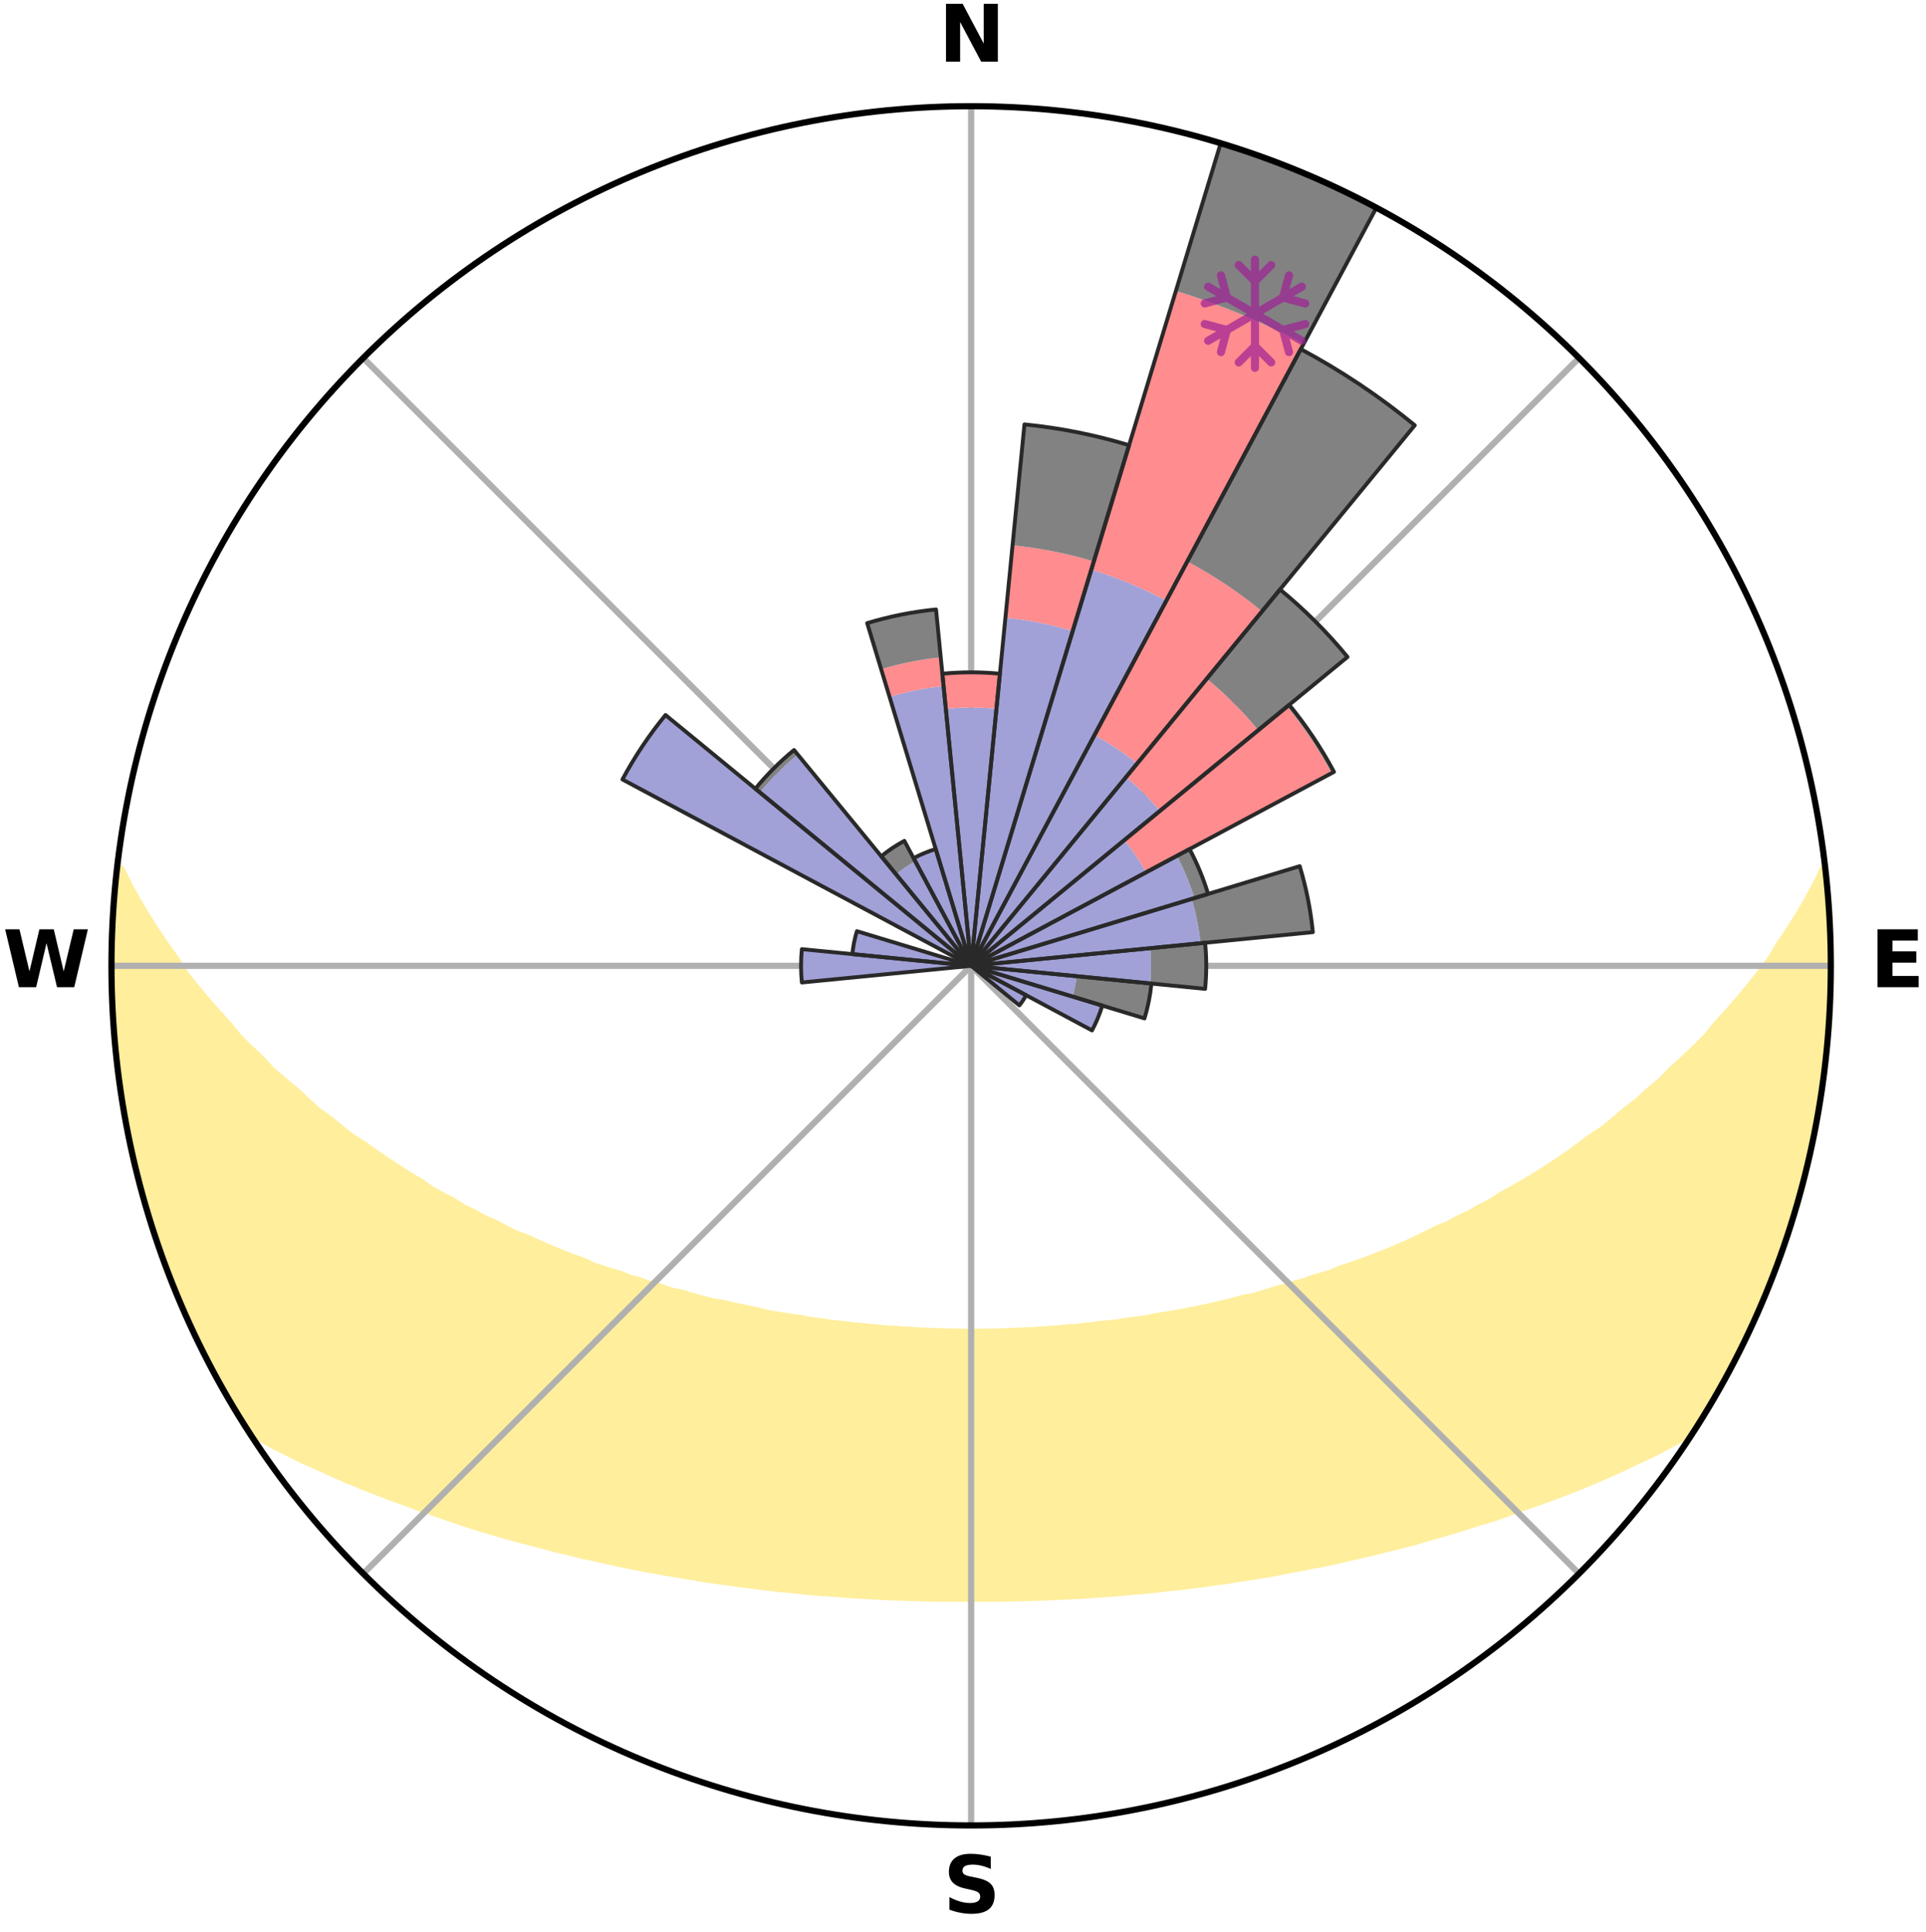 <?xml version="1.0" encoding="utf-8" standalone="no"?>
<!DOCTYPE svg PUBLIC "-//W3C//DTD SVG 1.1//EN"
  "http://www.w3.org/Graphics/SVG/1.1/DTD/svg11.dtd">
<svg xmlns:xlink="http://www.w3.org/1999/xlink" width="248.41pt" height="249.158pt" viewBox="0 0 248.41 249.158" xmlns="http://www.w3.org/2000/svg" version="1.1">
 <title>Ski Rose for Camurac</title>
 <defs>
  <style type="text/css">*{stroke-linejoin: round; stroke-linecap: butt}</style>
 </defs>
 <g id="figure_1">
  <g id="patch_1">
   <path d="M 0 249.158 
L 248.41 249.158 
L 248.41 0 
L 0 0 
z
" style="fill: #ffffff"/>
  </g>
  <g id="axes_1">
   <g id="patch_2">
    <path d="M 236.135 124.579 
C 236.135 110.018 233.267 95.599 227.695 82.147 
C 222.122 68.695 213.955 56.471 203.659 46.175 
C 193.363 35.879 181.139 27.711 167.687 22.139 
C 154.235 16.567 139.815 13.699 125.255 13.699 
C 110.694 13.699 96.275 16.567 82.823 22.139 
C 69.371 27.711 57.147 35.879 46.851 46.175 
C 36.555 56.471 28.387 68.695 22.815 82.147 
C 17.243 95.599 14.375 110.018 14.375 124.579 
C 14.375 139.14 17.243 153.559 22.815 167.011 
C 28.387 180.463 36.555 192.687 46.851 202.983 
C 57.147 213.279 69.371 221.447 82.823 227.019 
C 96.275 232.591 110.694 235.459 125.255 235.459 
C 139.815 235.459 154.235 232.591 167.687 227.019 
C 181.139 221.447 193.363 213.279 203.659 202.983 
C 213.955 192.687 222.122 180.463 227.695 167.011 
C 233.267 153.559 236.135 139.14 236.135 124.579 
M 125.255 124.579 
C 125.255 124.579 125.255 124.579 125.255 124.579 
C 125.255 124.579 125.255 124.579 125.255 124.579 
C 125.255 124.579 125.255 124.579 125.255 124.579 
C 125.255 124.579 125.255 124.579 125.255 124.579 
C 125.255 124.579 125.255 124.579 125.255 124.579 
C 125.255 124.579 125.255 124.579 125.255 124.579 
C 125.255 124.579 125.255 124.579 125.255 124.579 
C 125.255 124.579 125.255 124.579 125.255 124.579 
C 125.255 124.579 125.255 124.579 125.255 124.579 
C 125.255 124.579 125.255 124.579 125.255 124.579 
C 125.255 124.579 125.255 124.579 125.255 124.579 
C 125.255 124.579 125.255 124.579 125.255 124.579 
C 125.255 124.579 125.255 124.579 125.255 124.579 
C 125.255 124.579 125.255 124.579 125.255 124.579 
C 125.255 124.579 125.255 124.579 125.255 124.579 
C 125.255 124.579 125.255 124.579 125.255 124.579 
z
" style="fill: #ffffff"/>
   </g>
   <g id="PolyCollection_1">
    <defs>
     <path id="m53e1117a6f" d="M 235.256 -137.112 
L 235.256 -137.112 
L 234.261 -135.075 
L 233.174 -133.072 
L 232.015 -131.109 
L 230.8 -129.187 
L 229.537 -127.31 
L 228.457 -125.48 
L 227.117 -123.69 
L 225.743 -121.948 
L 224.337 -120.253 
L 222.903 -118.607 
L 221.441 -117.009 
L 220.179 -115.439 
L 218.669 -113.936 
L 217.139 -112.482 
L 215.589 -111.078 
L 214.242 -109.688 
L 212.659 -108.38 
L 211.278 -107.077 
L 209.667 -105.865 
L 208.26 -104.651 
L 206.839 -103.48 
L 205.199 -102.409 
L 203.761 -101.325 
L 202.314 -100.282 
L 200.861 -99.281 
L 199.403 -98.322 
L 197.941 -97.403 
L 196.476 -96.524 
L 195.01 -95.686 
L 193.544 -94.886 
L 192.265 -94.041 
L 190.8 -93.316 
L 189.519 -92.538 
L 188.059 -91.885 
L 186.779 -91.174 
L 185.329 -90.591 
L 184.054 -89.944 
L 182.782 -89.326 
L 181.513 -88.739 
L 180.248 -88.18 
L 178.988 -87.649 
L 177.733 -87.147 
L 176.485 -86.67 
L 175.245 -86.221 
L 174.012 -85.796 
L 172.788 -85.396 
L 171.703 -84.909 
L 170.494 -84.555 
L 169.296 -84.223 
L 168.226 -83.801 
L 167.046 -83.511 
L 165.989 -83.128 
L 164.829 -82.876 
L 163.785 -82.531 
L 162.746 -82.203 
L 161.713 -81.893 
L 160.594 -81.709 
L 159.577 -81.431 
L 158.566 -81.168 
L 157.561 -80.919 
L 156.564 -80.685 
L 155.574 -80.465 
L 154.591 -80.257 
L 153.615 -80.062 
L 152.647 -79.879 
L 151.686 -79.707 
L 150.733 -79.546 
L 149.788 -79.395 
L 148.85 -79.253 
L 147.965 -79.03 
L 147.039 -78.908 
L 146.12 -78.794 
L 145.209 -78.687 
L 144.338 -78.508 
L 143.438 -78.417 
L 142.546 -78.332 
L 141.66 -78.253 
L 140.803 -78.111 
L 139.927 -78.044 
L 139.076 -77.921 
L 138.21 -77.865 
L 137.349 -77.813 
L 136.506 -77.713 
L 135.654 -77.67 
L 134.816 -77.586 
L 133.971 -77.551 
L 133.136 -77.482 
L 132.298 -77.455 
L 131.466 -77.4 
L 130.633 -77.379 
L 129.804 -77.338 
L 128.974 -77.323 
L 128.147 -77.296 
L 127.32 -77.286 
L 126.494 -77.272 
L 125.668 -77.267 
L 124.842 -77.267 
L 124.016 -77.277 
L 123.19 -77.287 
L 122.364 -77.31 
L 121.536 -77.326 
L 120.708 -77.362 
L 119.878 -77.383 
L 119.048 -77.433 
L 118.213 -77.46 
L 117.38 -77.524 
L 116.54 -77.558 
L 115.704 -77.636 
L 114.857 -77.678 
L 114.005 -77.721 
L 113.163 -77.821 
L 112.303 -77.875 
L 111.455 -77.991 
L 110.586 -78.055 
L 109.711 -78.122 
L 108.854 -78.264 
L 107.969 -78.345 
L 107.076 -78.43 
L 106.21 -78.6 
L 105.307 -78.701 
L 104.396 -78.809 
L 103.519 -79.01 
L 102.597 -79.135 
L 101.668 -79.268 
L 100.73 -79.411 
L 99.786 -79.562 
L 98.833 -79.724 
L 97.934 -79.996 
L 96.97 -80.181 
L 95.999 -80.378 
L 95.02 -80.588 
L 94.035 -80.81 
L 93.042 -81.046 
L 91.959 -81.187 
L 90.949 -81.451 
L 89.932 -81.729 
L 88.909 -82.024 
L 87.881 -82.335 
L 86.744 -82.552 
L 85.7 -82.897 
L 84.652 -83.261 
L 83.485 -83.532 
L 82.424 -83.934 
L 81.238 -84.245 
L 80.166 -84.688 
L 78.963 -85.042 
L 77.749 -85.418 
L 76.526 -85.818 
L 75.435 -86.351 
L 74.2 -86.8 
L 72.957 -87.275 
L 71.707 -87.777 
L 70.452 -88.306 
L 69.192 -88.863 
L 67.927 -89.449 
L 66.493 -89.965 
L 65.219 -90.613 
L 63.944 -91.29 
L 62.492 -91.907 
L 61.214 -92.649 
L 59.753 -93.336 
L 58.476 -94.146 
L 57.013 -94.906 
L 55.548 -95.706 
L 54.278 -96.621 
L 52.818 -97.496 
L 51.36 -98.411 
L 49.905 -99.368 
L 48.456 -100.365 
L 47.014 -101.403 
L 45.37 -102.425 
L 43.943 -103.55 
L 42.527 -104.718 
L 40.908 -105.88 
L 39.515 -107.135 
L 38.138 -108.433 
L 36.558 -109.736 
L 34.994 -111.089 
L 33.668 -112.521 
L 32.141 -113.97 
L 30.634 -115.468 
L 29.374 -117.033 
L 27.916 -118.626 
L 26.484 -120.267 
L 25.081 -121.956 
L 23.708 -123.693 
L 22.593 -125.475 
L 21.29 -127.301 
L 20.028 -129.173 
L 18.812 -131.089 
L 17.649 -133.048 
L 16.554 -135.046 
L 15.547 -137.079 
L 15.158 -137.123 
L 15.158 -137.123 
L 14.898 -135.205 
L 14.864 -133.267 
L 14.668 -131.343 
L 14.505 -129.414 
L 14.57 -127.477 
L 14.471 -125.546 
L 14.438 -123.612 
L 14.438 -121.677 
L 14.596 -119.748 
L 14.625 -117.813 
L 14.722 -115.88 
L 14.967 -113.96 
L 15.129 -112.032 
L 15.473 -110.126 
L 15.654 -108.199 
L 15.911 -106.281 
L 16.296 -104.385 
L 16.617 -102.476 
L 17.056 -100.592 
L 17.44 -98.695 
L 17.935 -96.824 
L 18.509 -94.976 
L 18.988 -93.101 
L 19.566 -91.255 
L 20.108 -89.397 
L 20.743 -87.57 
L 21.407 -85.752 
L 22.156 -83.968 
L 22.825 -82.151 
L 23.581 -80.37 
L 24.371 -78.603 
L 25.197 -76.854 
L 26.064 -75.124 
L 26.936 -73.397 
L 27.897 -71.718 
L 28.758 -69.984 
L 29.724 -68.307 
L 30.727 -66.652 
L 31.742 -65.005 
L 33.429 -63.801 
L 35.276 -62.738 
L 37.219 -61.784 
L 39.105 -60.832 
L 41.065 -59.978 
L 42.955 -59.115 
L 44.846 -58.295 
L 46.73 -57.513 
L 48.612 -56.771 
L 50.483 -56.063 
L 52.349 -55.394 
L 54.147 -54.702 
L 55.992 -54.096 
L 57.773 -53.468 
L 59.546 -52.871 
L 61.311 -52.303 
L 63.066 -51.765 
L 64.811 -51.254 
L 66.545 -50.771 
L 68.268 -50.313 
L 69.98 -49.88 
L 71.644 -49.419 
L 73.334 -49.034 
L 74.975 -48.615 
L 76.642 -48.273 
L 78.267 -47.902 
L 79.879 -47.547 
L 81.486 -47.217 
L 83.079 -46.901 
L 84.666 -46.608 
L 86.24 -46.328 
L 87.808 -46.069 
L 89.363 -45.821 
L 90.892 -45.549 
L 92.432 -45.338 
L 93.961 -45.134 
L 95.467 -44.908 
L 96.982 -44.738 
L 98.474 -44.541 
L 99.961 -44.358 
L 101.451 -44.218 
L 102.925 -44.06 
L 104.394 -43.916 
L 105.858 -43.783 
L 107.322 -43.691 
L 108.776 -43.581 
L 110.224 -43.481 
L 111.669 -43.393 
L 113.11 -43.315 
L 114.547 -43.247 
L 115.982 -43.189 
L 117.413 -43.141 
L 118.843 -43.103 
L 120.27 -43.073 
L 121.695 -43.054 
L 123.12 -43.043 
L 124.543 -43.039 
L 125.966 -43.039 
L 127.39 -43.042 
L 128.814 -43.053 
L 130.24 -43.074 
L 131.667 -43.105 
L 133.096 -43.144 
L 134.528 -43.194 
L 135.962 -43.253 
L 137.399 -43.322 
L 138.842 -43.386 
L 140.287 -43.473 
L 141.736 -43.572 
L 143.189 -43.682 
L 144.647 -43.803 
L 146.11 -43.937 
L 147.588 -44.049 
L 149.063 -44.205 
L 150.543 -44.375 
L 152.04 -44.528 
L 153.533 -44.724 
L 155.048 -44.894 
L 156.555 -45.119 
L 158.084 -45.323 
L 159.605 -45.578 
L 161.155 -45.804 
L 162.71 -46.053 
L 164.278 -46.31 
L 165.83 -46.634 
L 167.413 -46.934 
L 169.009 -47.244 
L 170.642 -47.528 
L 172.254 -47.883 
L 173.88 -48.253 
L 175.511 -48.65 
L 177.189 -49.014 
L 178.844 -49.45 
L 180.545 -49.859 
L 182.258 -50.292 
L 183.935 -50.808 
L 185.668 -51.291 
L 187.412 -51.802 
L 189.166 -52.341 
L 190.929 -52.908 
L 192.757 -53.446 
L 194.54 -54.074 
L 196.329 -54.734 
L 198.182 -55.373 
L 200.05 -56.042 
L 201.921 -56.75 
L 203.805 -57.491 
L 205.688 -58.275 
L 207.581 -59.094 
L 209.47 -59.958 
L 211.363 -60.862 
L 213.318 -61.764 
L 215.187 -62.77 
L 217.107 -63.784 
L 218.748 -65.017 
L 219.784 -66.652 
L 220.783 -68.308 
L 221.759 -69.979 
L 222.673 -71.685 
L 223.565 -73.402 
L 224.397 -75.149 
L 225.293 -76.864 
L 226.144 -78.601 
L 226.932 -80.368 
L 227.663 -82.16 
L 228.345 -83.971 
L 229.11 -85.749 
L 229.683 -87.599 
L 230.381 -89.404 
L 230.965 -91.249 
L 231.562 -93.089 
L 232.015 -94.972 
L 232.527 -96.837 
L 232.993 -98.713 
L 233.496 -100.583 
L 233.868 -102.481 
L 234.196 -104.388 
L 234.603 -106.28 
L 234.916 -108.19 
L 235.118 -110.115 
L 235.414 -112.028 
L 235.594 -113.955 
L 235.676 -115.889 
L 235.863 -117.814 
L 236.016 -119.743 
L 236.037 -121.678 
L 236.12 -123.612 
L 236.067 -125.546 
L 236.081 -127.481 
L 235.96 -129.413 
L 235.906 -131.347 
L 235.673 -133.269 
L 235.602 -135.204 
L 235.256 -137.112 
z
" style="stroke: #ffee9c"/>
    </defs>
    <g clip-path="url(#pb2ad759443)">
     <use xlink:href="#m53e1117a6f" x="0" y="249.158" style="fill: #ffee9c; stroke: #ffee9c"/>
    </g>
   </g>
   <g id="matplotlib.axis_1">
    <g id="xtick_1">
     <g id="line2d_1">
      <path d="M 125.255 124.579 
L 125.255 13.699 
" clip-path="url(#pb2ad759443)" style="fill: none; stroke: #b0b0b0; stroke-width: 0.8; stroke-linecap: square"/>
     </g>
     <g id="text_1">
      <!-- N -->
      <g transform="translate(121.07 7.958) scale(0.1 -0.1)">
       <defs>
        <path id="DejaVuSans-Bold-4e" d="M 588 4666 
L 1931 4666 
L 3628 1466 
L 3628 4666 
L 4769 4666 
L 4769 0 
L 3425 0 
L 1728 3200 
L 1728 0 
L 588 0 
L 588 4666 
z
" transform="scale(0.016)"/>
       </defs>
       <use xlink:href="#DejaVuSans-Bold-4e"/>
      </g>
     </g>
    </g>
    <g id="xtick_2">
     <g id="line2d_2">
      <path d="M 125.255 124.579 
L 203.659 46.175 
" clip-path="url(#pb2ad759443)" style="fill: none; stroke: #b0b0b0; stroke-width: 0.8; stroke-linecap: square"/>
     </g>
    </g>
    <g id="xtick_3">
     <g id="line2d_3">
      <path d="M 125.255 124.579 
L 236.135 124.579 
" clip-path="url(#pb2ad759443)" style="fill: none; stroke: #b0b0b0; stroke-width: 0.8; stroke-linecap: square"/>
     </g>
     <g id="text_2">
      <!-- E -->
      <g transform="translate(241.219 127.338) scale(0.1 -0.1)">
       <defs>
        <path id="DejaVuSans-Bold-45" d="M 588 4666 
L 3834 4666 
L 3834 3756 
L 1791 3756 
L 1791 2888 
L 3713 2888 
L 3713 1978 
L 1791 1978 
L 1791 909 
L 3903 909 
L 3903 0 
L 588 0 
L 588 4666 
z
" transform="scale(0.016)"/>
       </defs>
       <use xlink:href="#DejaVuSans-Bold-45"/>
      </g>
     </g>
    </g>
    <g id="xtick_4">
     <g id="line2d_4">
      <path d="M 125.255 124.579 
L 203.659 202.983 
" clip-path="url(#pb2ad759443)" style="fill: none; stroke: #b0b0b0; stroke-width: 0.8; stroke-linecap: square"/>
     </g>
    </g>
    <g id="xtick_5">
     <g id="line2d_5">
      <path d="M 125.255 124.579 
L 125.255 235.459 
" clip-path="url(#pb2ad759443)" style="fill: none; stroke: #b0b0b0; stroke-width: 0.8; stroke-linecap: square"/>
     </g>
     <g id="text_3">
      <!-- S -->
      <g transform="translate(121.654 246.718) scale(0.1 -0.1)">
       <defs>
        <path id="DejaVuSans-Bold-53" d="M 3834 4519 
L 3834 3531 
Q 3450 3703 3084 3790 
Q 2719 3878 2394 3878 
Q 1963 3878 1756 3759 
Q 1550 3641 1550 3391 
Q 1550 3203 1689 3098 
Q 1828 2994 2194 2919 
L 2706 2816 
Q 3484 2659 3812 2340 
Q 4141 2022 4141 1434 
Q 4141 663 3683 286 
Q 3225 -91 2284 -91 
Q 1841 -91 1394 -6 
Q 947 78 500 244 
L 500 1259 
Q 947 1022 1364 901 
Q 1781 781 2169 781 
Q 2563 781 2772 912 
Q 2981 1044 2981 1288 
Q 2981 1506 2839 1625 
Q 2697 1744 2272 1838 
L 1806 1941 
Q 1106 2091 782 2419 
Q 459 2747 459 3303 
Q 459 4000 909 4375 
Q 1359 4750 2203 4750 
Q 2588 4750 2994 4692 
Q 3400 4634 3834 4519 
z
" transform="scale(0.016)"/>
       </defs>
       <use xlink:href="#DejaVuSans-Bold-53"/>
      </g>
     </g>
    </g>
    <g id="xtick_6">
     <g id="line2d_6">
      <path d="M 125.255 124.579 
L 46.851 202.983 
" clip-path="url(#pb2ad759443)" style="fill: none; stroke: #b0b0b0; stroke-width: 0.8; stroke-linecap: square"/>
     </g>
    </g>
    <g id="xtick_7">
     <g id="line2d_7">
      <path d="M 125.255 124.579 
L 14.375 124.579 
" clip-path="url(#pb2ad759443)" style="fill: none; stroke: #b0b0b0; stroke-width: 0.8; stroke-linecap: square"/>
     </g>
     <g id="text_4">
      <!-- W -->
      <g transform="translate(0.36 127.338) scale(0.1 -0.1)">
       <defs>
        <path id="DejaVuSans-Bold-57" d="M 191 4666 
L 1344 4666 
L 2150 1275 
L 2950 4666 
L 4109 4666 
L 4909 1275 
L 5716 4666 
L 6859 4666 
L 5759 0 
L 4372 0 
L 3525 3547 
L 2688 0 
L 1300 0 
L 191 4666 
z
" transform="scale(0.016)"/>
       </defs>
       <use xlink:href="#DejaVuSans-Bold-57"/>
      </g>
     </g>
    </g>
    <g id="xtick_8">
     <g id="line2d_8">
      <path d="M 125.255 124.579 
L 46.851 46.175 
" clip-path="url(#pb2ad759443)" style="fill: none; stroke: #b0b0b0; stroke-width: 0.8; stroke-linecap: square"/>
     </g>
    </g>
   </g>
   <g id="matplotlib.axis_2"/>
   <g id="patch_3">
    <path d="M 125.255 124.579 
C 125.255 124.579 125.255 124.579 125.255 124.579 
C 125.255 124.579 125.255 124.579 125.255 124.579 
L 125.255 124.579 
C 125.255 124.579 125.255 124.579 125.255 124.579 
C 125.255 124.579 125.255 124.579 125.255 124.579 
z
" clip-path="url(#pb2ad759443)" style="fill: #d9d9d9"/>
   </g>
   <g id="patch_4">
    <path d="M 125.255 124.579 
C 125.255 124.579 125.255 124.579 125.255 124.579 
C 125.255 124.579 125.255 124.579 125.255 124.579 
L 125.255 124.579 
C 125.255 124.579 125.255 124.579 125.255 124.579 
C 125.255 124.579 125.255 124.579 125.255 124.579 
z
" clip-path="url(#pb2ad759443)" style="fill: #d9d9d9"/>
   </g>
   <g id="patch_5">
    <path d="M 125.255 124.579 
C 125.255 124.579 125.255 124.579 125.255 124.579 
C 125.255 124.579 125.255 124.579 125.255 124.579 
L 125.255 124.579 
C 125.255 124.579 125.255 124.579 125.255 124.579 
C 125.255 124.579 125.255 124.579 125.255 124.579 
z
" clip-path="url(#pb2ad759443)" style="fill: #d9d9d9"/>
   </g>
   <g id="patch_6">
    <path d="M 125.255 124.579 
C 125.255 124.579 125.255 124.579 125.255 124.579 
C 125.255 124.579 125.255 124.579 125.255 124.579 
L 125.255 124.579 
C 125.255 124.579 125.255 124.579 125.255 124.579 
C 125.255 124.579 125.255 124.579 125.255 124.579 
z
" clip-path="url(#pb2ad759443)" style="fill: #d9d9d9"/>
   </g>
   <g id="patch_7">
    <path d="M 125.255 124.579 
C 125.255 124.579 125.255 124.579 125.255 124.579 
C 125.255 124.579 125.255 124.579 125.255 124.579 
L 125.255 124.579 
C 125.255 124.579 125.255 124.579 125.255 124.579 
C 125.255 124.579 125.255 124.579 125.255 124.579 
z
" clip-path="url(#pb2ad759443)" style="fill: #d9d9d9"/>
   </g>
   <g id="patch_8">
    <path d="M 125.255 124.579 
C 125.255 124.579 125.255 124.579 125.255 124.579 
C 125.255 124.579 125.255 124.579 125.255 124.579 
L 125.255 124.579 
C 125.255 124.579 125.255 124.579 125.255 124.579 
C 125.255 124.579 125.255 124.579 125.255 124.579 
z
" clip-path="url(#pb2ad759443)" style="fill: #d9d9d9"/>
   </g>
   <g id="patch_9">
    <path d="M 125.255 124.579 
C 125.255 124.579 125.255 124.579 125.255 124.579 
C 125.255 124.579 125.255 124.579 125.255 124.579 
L 125.255 124.579 
C 125.255 124.579 125.255 124.579 125.255 124.579 
C 125.255 124.579 125.255 124.579 125.255 124.579 
z
" clip-path="url(#pb2ad759443)" style="fill: #d9d9d9"/>
   </g>
   <g id="patch_10">
    <path d="M 125.255 124.579 
C 125.255 124.579 125.255 124.579 125.255 124.579 
C 125.255 124.579 125.255 124.579 125.255 124.579 
L 125.255 124.579 
C 125.255 124.579 125.255 124.579 125.255 124.579 
C 125.255 124.579 125.255 124.579 125.255 124.579 
z
" clip-path="url(#pb2ad759443)" style="fill: #d9d9d9"/>
   </g>
   <g id="patch_11">
    <path d="M 125.255 124.579 
C 125.255 124.579 125.255 124.579 125.255 124.579 
C 125.255 124.579 125.255 124.579 125.255 124.579 
L 125.255 124.579 
C 125.255 124.579 125.255 124.579 125.255 124.579 
C 125.255 124.579 125.255 124.579 125.255 124.579 
z
" clip-path="url(#pb2ad759443)" style="fill: #d9d9d9"/>
   </g>
   <g id="patch_12">
    <path d="M 125.255 124.579 
C 125.255 124.579 125.255 124.579 125.255 124.579 
C 125.255 124.579 125.255 124.579 125.255 124.579 
L 125.255 124.579 
C 125.255 124.579 125.255 124.579 125.255 124.579 
C 125.255 124.579 125.255 124.579 125.255 124.579 
z
" clip-path="url(#pb2ad759443)" style="fill: #d9d9d9"/>
   </g>
   <g id="patch_13">
    <path d="M 125.255 124.579 
C 125.255 124.579 125.255 124.579 125.255 124.579 
C 125.255 124.579 125.255 124.579 125.255 124.579 
L 125.255 124.579 
C 125.255 124.579 125.255 124.579 125.255 124.579 
C 125.255 124.579 125.255 124.579 125.255 124.579 
z
" clip-path="url(#pb2ad759443)" style="fill: #d9d9d9"/>
   </g>
   <g id="patch_14">
    <path d="M 125.255 124.579 
C 125.255 124.579 125.255 124.579 125.255 124.579 
C 125.255 124.579 125.255 124.579 125.255 124.579 
L 125.255 124.579 
C 125.255 124.579 125.255 124.579 125.255 124.579 
C 125.255 124.579 125.255 124.579 125.255 124.579 
z
" clip-path="url(#pb2ad759443)" style="fill: #d9d9d9"/>
   </g>
   <g id="patch_15">
    <path d="M 125.255 124.579 
C 125.255 124.579 125.255 124.579 125.255 124.579 
C 125.255 124.579 125.255 124.579 125.255 124.579 
L 125.255 124.579 
C 125.255 124.579 125.255 124.579 125.255 124.579 
C 125.255 124.579 125.255 124.579 125.255 124.579 
z
" clip-path="url(#pb2ad759443)" style="fill: #d9d9d9"/>
   </g>
   <g id="patch_16">
    <path d="M 125.255 124.579 
C 125.255 124.579 125.255 124.579 125.255 124.579 
C 125.255 124.579 125.255 124.579 125.255 124.579 
L 125.255 124.579 
C 125.255 124.579 125.255 124.579 125.255 124.579 
C 125.255 124.579 125.255 124.579 125.255 124.579 
z
" clip-path="url(#pb2ad759443)" style="fill: #d9d9d9"/>
   </g>
   <g id="patch_17">
    <path d="M 125.255 124.579 
C 125.255 124.579 125.255 124.579 125.255 124.579 
C 125.255 124.579 125.255 124.579 125.255 124.579 
L 125.255 124.579 
C 125.255 124.579 125.255 124.579 125.255 124.579 
C 125.255 124.579 125.255 124.579 125.255 124.579 
z
" clip-path="url(#pb2ad759443)" style="fill: #d9d9d9"/>
   </g>
   <g id="patch_18">
    <path d="M 125.255 124.579 
C 125.255 124.579 125.255 124.579 125.255 124.579 
C 125.255 124.579 125.255 124.579 125.255 124.579 
L 125.255 124.579 
C 125.255 124.579 125.255 124.579 125.255 124.579 
C 125.255 124.579 125.255 124.579 125.255 124.579 
z
" clip-path="url(#pb2ad759443)" style="fill: #d9d9d9"/>
   </g>
   <g id="patch_19">
    <path d="M 125.255 124.579 
C 125.255 124.579 125.255 124.579 125.255 124.579 
C 125.255 124.579 125.255 124.579 125.255 124.579 
L 125.255 124.579 
C 125.255 124.579 125.255 124.579 125.255 124.579 
C 125.255 124.579 125.255 124.579 125.255 124.579 
z
" clip-path="url(#pb2ad759443)" style="fill: #d9d9d9"/>
   </g>
   <g id="patch_20">
    <path d="M 125.255 124.579 
C 125.255 124.579 125.255 124.579 125.255 124.579 
C 125.255 124.579 125.255 124.579 125.255 124.579 
L 125.255 124.579 
C 125.255 124.579 125.255 124.579 125.255 124.579 
C 125.255 124.579 125.255 124.579 125.255 124.579 
z
" clip-path="url(#pb2ad759443)" style="fill: #d9d9d9"/>
   </g>
   <g id="patch_21">
    <path d="M 125.255 124.579 
C 125.255 124.579 125.255 124.579 125.255 124.579 
C 125.255 124.579 125.255 124.579 125.255 124.579 
L 125.255 124.579 
C 125.255 124.579 125.255 124.579 125.255 124.579 
C 125.255 124.579 125.255 124.579 125.255 124.579 
z
" clip-path="url(#pb2ad759443)" style="fill: #d9d9d9"/>
   </g>
   <g id="patch_22">
    <path d="M 125.255 124.579 
C 125.255 124.579 125.255 124.579 125.255 124.579 
C 125.255 124.579 125.255 124.579 125.255 124.579 
L 125.255 124.579 
C 125.255 124.579 125.255 124.579 125.255 124.579 
C 125.255 124.579 125.255 124.579 125.255 124.579 
z
" clip-path="url(#pb2ad759443)" style="fill: #d9d9d9"/>
   </g>
   <g id="patch_23">
    <path d="M 125.255 124.579 
C 125.255 124.579 125.255 124.579 125.255 124.579 
C 125.255 124.579 125.255 124.579 125.255 124.579 
L 125.255 124.579 
C 125.255 124.579 125.255 124.579 125.255 124.579 
C 125.255 124.579 125.255 124.579 125.255 124.579 
z
" clip-path="url(#pb2ad759443)" style="fill: #d9d9d9"/>
   </g>
   <g id="patch_24">
    <path d="M 125.255 124.579 
C 125.255 124.579 125.255 124.579 125.255 124.579 
C 125.255 124.579 125.255 124.579 125.255 124.579 
L 125.255 124.579 
C 125.255 124.579 125.255 124.579 125.255 124.579 
C 125.255 124.579 125.255 124.579 125.255 124.579 
z
" clip-path="url(#pb2ad759443)" style="fill: #d9d9d9"/>
   </g>
   <g id="patch_25">
    <path d="M 125.255 124.579 
C 125.255 124.579 125.255 124.579 125.255 124.579 
C 125.255 124.579 125.255 124.579 125.255 124.579 
L 125.255 124.579 
C 125.255 124.579 125.255 124.579 125.255 124.579 
C 125.255 124.579 125.255 124.579 125.255 124.579 
z
" clip-path="url(#pb2ad759443)" style="fill: #d9d9d9"/>
   </g>
   <g id="patch_26">
    <path d="M 125.255 124.579 
C 125.255 124.579 125.255 124.579 125.255 124.579 
C 125.255 124.579 125.255 124.579 125.255 124.579 
L 125.255 124.579 
C 125.255 124.579 125.255 124.579 125.255 124.579 
C 125.255 124.579 125.255 124.579 125.255 124.579 
z
" clip-path="url(#pb2ad759443)" style="fill: #d9d9d9"/>
   </g>
   <g id="patch_27">
    <path d="M 125.255 124.579 
C 125.255 124.579 125.255 124.579 125.255 124.579 
C 125.255 124.579 125.255 124.579 125.255 124.579 
L 125.255 124.579 
C 125.255 124.579 125.255 124.579 125.255 124.579 
C 125.255 124.579 125.255 124.579 125.255 124.579 
z
" clip-path="url(#pb2ad759443)" style="fill: #d9d9d9"/>
   </g>
   <g id="patch_28">
    <path d="M 125.255 124.579 
C 125.255 124.579 125.255 124.579 125.255 124.579 
C 125.255 124.579 125.255 124.579 125.255 124.579 
L 125.255 124.579 
C 125.255 124.579 125.255 124.579 125.255 124.579 
C 125.255 124.579 125.255 124.579 125.255 124.579 
z
" clip-path="url(#pb2ad759443)" style="fill: #d9d9d9"/>
   </g>
   <g id="patch_29">
    <path d="M 125.255 124.579 
C 125.255 124.579 125.255 124.579 125.255 124.579 
C 125.255 124.579 125.255 124.579 125.255 124.579 
L 125.255 124.579 
C 125.255 124.579 125.255 124.579 125.255 124.579 
C 125.255 124.579 125.255 124.579 125.255 124.579 
z
" clip-path="url(#pb2ad759443)" style="fill: #d9d9d9"/>
   </g>
   <g id="patch_30">
    <path d="M 125.255 124.579 
C 125.255 124.579 125.255 124.579 125.255 124.579 
C 125.255 124.579 125.255 124.579 125.255 124.579 
L 125.255 124.579 
C 125.255 124.579 125.255 124.579 125.255 124.579 
C 125.255 124.579 125.255 124.579 125.255 124.579 
z
" clip-path="url(#pb2ad759443)" style="fill: #d9d9d9"/>
   </g>
   <g id="patch_31">
    <path d="M 125.255 124.579 
C 125.255 124.579 125.255 124.579 125.255 124.579 
C 125.255 124.579 125.255 124.579 125.255 124.579 
L 125.255 124.579 
C 125.255 124.579 125.255 124.579 125.255 124.579 
C 125.255 124.579 125.255 124.579 125.255 124.579 
z
" clip-path="url(#pb2ad759443)" style="fill: #d9d9d9"/>
   </g>
   <g id="patch_32">
    <path d="M 125.255 124.579 
C 125.255 124.579 125.255 124.579 125.255 124.579 
C 125.255 124.579 125.255 124.579 125.255 124.579 
L 125.255 124.579 
C 125.255 124.579 125.255 124.579 125.255 124.579 
C 125.255 124.579 125.255 124.579 125.255 124.579 
z
" clip-path="url(#pb2ad759443)" style="fill: #d9d9d9"/>
   </g>
   <g id="patch_33">
    <path d="M 125.255 124.579 
C 125.255 124.579 125.255 124.579 125.255 124.579 
C 125.255 124.579 125.255 124.579 125.255 124.579 
L 125.255 124.579 
C 125.255 124.579 125.255 124.579 125.255 124.579 
C 125.255 124.579 125.255 124.579 125.255 124.579 
z
" clip-path="url(#pb2ad759443)" style="fill: #d9d9d9"/>
   </g>
   <g id="patch_34">
    <path d="M 125.255 124.579 
C 125.255 124.579 125.255 124.579 125.255 124.579 
C 125.255 124.579 125.255 124.579 125.255 124.579 
L 125.255 124.579 
C 125.255 124.579 125.255 124.579 125.255 124.579 
C 125.255 124.579 125.255 124.579 125.255 124.579 
z
" clip-path="url(#pb2ad759443)" style="fill: #d9d9d9"/>
   </g>
   <g id="patch_35">
    <path d="M 125.255 124.579 
C 125.255 124.579 125.255 124.579 125.255 124.579 
C 125.255 124.579 125.255 124.579 125.255 124.579 
L 128.52 91.425 
C 127.435 91.318 126.345 91.265 125.255 91.265 
C 124.164 91.265 123.075 91.318 121.989 91.425 
z
" clip-path="url(#pb2ad759443)" style="fill: #a1a1d8"/>
   </g>
   <g id="patch_36">
    <path d="M 125.255 124.579 
C 125.255 124.579 125.255 124.579 125.255 124.579 
C 125.255 124.579 125.255 124.579 125.255 124.579 
L 138.355 81.395 
C 136.941 80.966 135.507 80.607 134.059 80.319 
C 132.61 80.031 131.148 79.814 129.678 79.669 
z
" clip-path="url(#pb2ad759443)" style="fill: #a1a1d8"/>
   </g>
   <g id="patch_37">
    <path d="M 125.255 124.579 
C 125.255 124.579 125.255 124.579 125.255 124.579 
C 125.255 124.579 125.255 124.579 125.255 124.579 
L 150.429 77.482 
C 148.887 76.658 147.306 75.911 145.691 75.242 
C 144.076 74.573 142.429 73.984 140.757 73.476 
z
" clip-path="url(#pb2ad759443)" style="fill: #a1a1d8"/>
   </g>
   <g id="patch_38">
    <path d="M 125.255 124.579 
C 125.255 124.579 125.255 124.579 125.255 124.579 
C 125.255 124.579 125.255 124.579 125.255 124.579 
L 146.661 98.496 
C 145.807 97.795 144.92 97.137 144.001 96.523 
C 143.083 95.909 142.135 95.341 141.161 94.821 
z
" clip-path="url(#pb2ad759443)" style="fill: #a1a1d8"/>
   </g>
   <g id="patch_39">
    <path d="M 125.255 124.579 
C 125.255 124.579 125.255 124.579 125.255 124.579 
C 125.255 124.579 125.255 124.579 125.255 124.579 
L 149.593 104.605 
C 148.939 103.809 148.247 103.044 147.518 102.316 
C 146.789 101.587 146.025 100.895 145.229 100.241 
z
" clip-path="url(#pb2ad759443)" style="fill: #a1a1d8"/>
   </g>
   <g id="patch_40">
    <path d="M 125.255 124.579 
C 125.255 124.579 125.255 124.579 125.255 124.579 
C 125.255 124.579 125.255 124.579 125.255 124.579 
L 147.803 112.527 
C 147.409 111.789 146.978 111.07 146.513 110.375 
C 146.048 109.679 145.55 109.006 145.019 108.359 
z
" clip-path="url(#pb2ad759443)" style="fill: #a1a1d8"/>
   </g>
   <g id="patch_41">
    <path d="M 125.255 124.579 
C 125.255 124.579 125.255 124.579 125.255 124.579 
C 125.255 124.579 125.255 124.579 125.255 124.579 
L 154.044 115.846 
C 153.759 114.904 153.427 113.976 153.05 113.066 
C 152.673 112.156 152.252 111.266 151.787 110.397 
z
" clip-path="url(#pb2ad759443)" style="fill: #a1a1d8"/>
   </g>
   <g id="patch_42">
    <path d="M 125.255 124.579 
C 125.255 124.579 125.255 124.579 125.255 124.579 
C 125.255 124.579 125.255 124.579 125.255 124.579 
L 154.836 121.666 
C 154.741 120.697 154.598 119.734 154.408 118.78 
C 154.219 117.826 153.982 116.881 153.7 115.95 
z
" clip-path="url(#pb2ad759443)" style="fill: #a1a1d8"/>
   </g>
   <g id="patch_43">
    <path d="M 125.255 124.579 
C 125.255 124.579 125.255 124.579 125.255 124.579 
C 125.255 124.579 125.255 124.579 125.255 124.579 
L 148.354 126.854 
C 148.429 126.098 148.466 125.339 148.466 124.579 
C 148.466 123.819 148.429 123.06 148.354 122.304 
z
" clip-path="url(#pb2ad759443)" style="fill: #a1a1d8"/>
   </g>
   <g id="patch_44">
    <path d="M 125.255 124.579 
C 125.255 124.579 125.255 124.579 125.255 124.579 
C 125.255 124.579 125.255 124.579 125.255 124.579 
L 138.333 128.546 
C 138.463 128.118 138.571 127.684 138.659 127.245 
C 138.746 126.807 138.812 126.364 138.855 125.919 
z
" clip-path="url(#pb2ad759443)" style="fill: #a1a1d8"/>
   </g>
   <g id="patch_45">
    <path d="M 125.255 124.579 
C 125.255 124.579 125.255 124.579 125.255 124.579 
C 125.255 124.579 125.255 124.579 125.255 124.579 
L 140.845 132.912 
C 141.117 132.402 141.365 131.878 141.586 131.344 
C 141.808 130.809 142.003 130.264 142.171 129.71 
z
" clip-path="url(#pb2ad759443)" style="fill: #a1a1d8"/>
   </g>
   <g id="patch_46">
    <path d="M 125.255 124.579 
C 125.255 124.579 125.255 124.579 125.255 124.579 
C 125.255 124.579 125.255 124.579 125.255 124.579 
L 131.47 129.68 
C 131.637 129.476 131.794 129.265 131.94 129.046 
C 132.087 128.827 132.222 128.601 132.346 128.369 
z
" clip-path="url(#pb2ad759443)" style="fill: #a1a1d8"/>
   </g>
   <g id="patch_47">
    <path d="M 125.255 124.579 
C 125.255 124.579 125.255 124.579 125.255 124.579 
C 125.255 124.579 125.255 124.579 125.255 124.579 
L 125.255 124.579 
C 125.255 124.579 125.255 124.579 125.255 124.579 
C 125.255 124.579 125.255 124.579 125.255 124.579 
z
" clip-path="url(#pb2ad759443)" style="fill: #a1a1d8"/>
   </g>
   <g id="patch_48">
    <path d="M 125.255 124.579 
C 125.255 124.579 125.255 124.579 125.255 124.579 
C 125.255 124.579 125.255 124.579 125.255 124.579 
L 125.255 124.579 
C 125.255 124.579 125.255 124.579 125.255 124.579 
C 125.255 124.579 125.255 124.579 125.255 124.579 
z
" clip-path="url(#pb2ad759443)" style="fill: #a1a1d8"/>
   </g>
   <g id="patch_49">
    <path d="M 125.255 124.579 
C 125.255 124.579 125.255 124.579 125.255 124.579 
C 125.255 124.579 125.255 124.579 125.255 124.579 
L 125.255 124.579 
C 125.255 124.579 125.255 124.579 125.255 124.579 
C 125.255 124.579 125.255 124.579 125.255 124.579 
z
" clip-path="url(#pb2ad759443)" style="fill: #a1a1d8"/>
   </g>
   <g id="patch_50">
    <path d="M 125.255 124.579 
C 125.255 124.579 125.255 124.579 125.255 124.579 
C 125.255 124.579 125.255 124.579 125.255 124.579 
L 125.255 124.579 
C 125.255 124.579 125.255 124.579 125.255 124.579 
C 125.255 124.579 125.255 124.579 125.255 124.579 
z
" clip-path="url(#pb2ad759443)" style="fill: #a1a1d8"/>
   </g>
   <g id="patch_51">
    <path d="M 125.255 124.579 
C 125.255 124.579 125.255 124.579 125.255 124.579 
C 125.255 124.579 125.255 124.579 125.255 124.579 
L 125.255 124.579 
C 125.255 124.579 125.255 124.579 125.255 124.579 
C 125.255 124.579 125.255 124.579 125.255 124.579 
z
" clip-path="url(#pb2ad759443)" style="fill: #a1a1d8"/>
   </g>
   <g id="patch_52">
    <path d="M 125.255 124.579 
C 125.255 124.579 125.255 124.579 125.255 124.579 
C 125.255 124.579 125.255 124.579 125.255 124.579 
L 125.255 124.579 
C 125.255 124.579 125.255 124.579 125.255 124.579 
C 125.255 124.579 125.255 124.579 125.255 124.579 
z
" clip-path="url(#pb2ad759443)" style="fill: #a1a1d8"/>
   </g>
   <g id="patch_53">
    <path d="M 125.255 124.579 
C 125.255 124.579 125.255 124.579 125.255 124.579 
C 125.255 124.579 125.255 124.579 125.255 124.579 
L 125.255 124.579 
C 125.255 124.579 125.255 124.579 125.255 124.579 
C 125.255 124.579 125.255 124.579 125.255 124.579 
z
" clip-path="url(#pb2ad759443)" style="fill: #a1a1d8"/>
   </g>
   <g id="patch_54">
    <path d="M 125.255 124.579 
C 125.255 124.579 125.255 124.579 125.255 124.579 
C 125.255 124.579 125.255 124.579 125.255 124.579 
L 125.255 124.579 
C 125.255 124.579 125.255 124.579 125.255 124.579 
C 125.255 124.579 125.255 124.579 125.255 124.579 
z
" clip-path="url(#pb2ad759443)" style="fill: #a1a1d8"/>
   </g>
   <g id="patch_55">
    <path d="M 125.255 124.579 
C 125.255 124.579 125.255 124.579 125.255 124.579 
C 125.255 124.579 125.255 124.579 125.255 124.579 
L 125.255 124.579 
C 125.255 124.579 125.255 124.579 125.255 124.579 
C 125.255 124.579 125.255 124.579 125.255 124.579 
z
" clip-path="url(#pb2ad759443)" style="fill: #a1a1d8"/>
   </g>
   <g id="patch_56">
    <path d="M 125.255 124.579 
C 125.255 124.579 125.255 124.579 125.255 124.579 
C 125.255 124.579 125.255 124.579 125.255 124.579 
L 125.255 124.579 
C 125.255 124.579 125.255 124.579 125.255 124.579 
C 125.255 124.579 125.255 124.579 125.255 124.579 
z
" clip-path="url(#pb2ad759443)" style="fill: #a1a1d8"/>
   </g>
   <g id="patch_57">
    <path d="M 125.255 124.579 
C 125.255 124.579 125.255 124.579 125.255 124.579 
C 125.255 124.579 125.255 124.579 125.255 124.579 
L 125.255 124.579 
C 125.255 124.579 125.255 124.579 125.255 124.579 
C 125.255 124.579 125.255 124.579 125.255 124.579 
z
" clip-path="url(#pb2ad759443)" style="fill: #a1a1d8"/>
   </g>
   <g id="patch_58">
    <path d="M 125.255 124.579 
C 125.255 124.579 125.255 124.579 125.255 124.579 
C 125.255 124.579 125.255 124.579 125.255 124.579 
L 125.255 124.579 
C 125.255 124.579 125.255 124.579 125.255 124.579 
C 125.255 124.579 125.255 124.579 125.255 124.579 
z
" clip-path="url(#pb2ad759443)" style="fill: #a1a1d8"/>
   </g>
   <g id="patch_59">
    <path d="M 125.255 124.579 
C 125.255 124.579 125.255 124.579 125.255 124.579 
C 125.255 124.579 125.255 124.579 125.255 124.579 
L 103.422 122.429 
C 103.352 123.143 103.317 123.861 103.317 124.579 
C 103.317 125.297 103.352 126.015 103.422 126.729 
z
" clip-path="url(#pb2ad759443)" style="fill: #a1a1d8"/>
   </g>
   <g id="patch_60">
    <path d="M 125.255 124.579 
C 125.255 124.579 125.255 124.579 125.255 124.579 
C 125.255 124.579 125.255 124.579 125.255 124.579 
L 110.521 120.11 
C 110.375 120.592 110.253 121.081 110.154 121.575 
C 110.056 122.07 109.982 122.568 109.932 123.07 
z
" clip-path="url(#pb2ad759443)" style="fill: #a1a1d8"/>
   </g>
   <g id="patch_61">
    <path d="M 125.255 124.579 
C 125.255 124.579 125.255 124.579 125.255 124.579 
C 125.255 124.579 125.255 124.579 125.255 124.579 
L 125.255 124.579 
C 125.255 124.579 125.255 124.579 125.255 124.579 
C 125.255 124.579 125.255 124.579 125.255 124.579 
z
" clip-path="url(#pb2ad759443)" style="fill: #a1a1d8"/>
   </g>
   <g id="patch_62">
    <path d="M 125.255 124.579 
C 125.255 124.579 125.255 124.579 125.255 124.579 
C 125.255 124.579 125.255 124.579 125.255 124.579 
L 85.836 92.229 
C 84.777 93.519 83.782 94.861 82.855 96.248 
C 81.928 97.636 81.069 99.069 80.282 100.541 
z
" clip-path="url(#pb2ad759443)" style="fill: #a1a1d8"/>
   </g>
   <g id="patch_63">
    <path d="M 125.255 124.579 
C 125.255 124.579 125.255 124.579 125.255 124.579 
C 125.255 124.579 125.255 124.579 125.255 124.579 
L 102.891 97.329 
C 101.999 98.061 101.144 98.836 100.328 99.652 
C 99.512 100.468 98.736 101.323 98.004 102.215 
z
" clip-path="url(#pb2ad759443)" style="fill: #a1a1d8"/>
   </g>
   <g id="patch_64">
    <path d="M 125.255 124.579 
C 125.255 124.579 125.255 124.579 125.255 124.579 
C 125.255 124.579 125.255 124.579 125.255 124.579 
L 118.052 111.104 
C 117.611 111.34 117.182 111.597 116.766 111.875 
C 116.35 112.153 115.948 112.451 115.562 112.768 
z
" clip-path="url(#pb2ad759443)" style="fill: #a1a1d8"/>
   </g>
   <g id="patch_65">
    <path d="M 125.255 124.579 
C 125.255 124.579 125.255 124.579 125.255 124.579 
C 125.255 124.579 125.255 124.579 125.255 124.579 
L 120.685 109.514 
C 120.192 109.664 119.706 109.838 119.23 110.035 
C 118.754 110.232 118.288 110.452 117.834 110.695 
z
" clip-path="url(#pb2ad759443)" style="fill: #a1a1d8"/>
   </g>
   <g id="patch_66">
    <path d="M 125.255 124.579 
C 125.255 124.579 125.255 124.579 125.255 124.579 
C 125.255 124.579 125.255 124.579 125.255 124.579 
L 121.701 88.497 
C 120.52 88.613 119.345 88.787 118.181 89.019 
C 117.018 89.25 115.866 89.539 114.73 89.883 
z
" clip-path="url(#pb2ad759443)" style="fill: #a1a1d8"/>
   </g>
   <g id="patch_67">
    <path d="M 121.989 91.425 
C 123.075 91.318 124.164 91.265 125.255 91.265 
C 126.345 91.265 127.435 91.318 128.52 91.425 
L 128.965 86.905 
C 127.732 86.784 126.494 86.723 125.255 86.723 
C 124.016 86.723 122.777 86.784 121.544 86.905 
z
" clip-path="url(#pb2ad759443)" style="fill: #ff8c8e"/>
   </g>
   <g id="patch_68">
    <path d="M 129.678 79.669 
C 131.148 79.814 132.61 80.031 134.059 80.319 
C 135.507 80.607 136.941 80.966 138.355 81.395 
L 141.076 72.425 
C 139.369 71.907 137.637 71.474 135.887 71.126 
C 134.138 70.778 132.372 70.516 130.597 70.341 
z
" clip-path="url(#pb2ad759443)" style="fill: #ff8c8e"/>
   </g>
   <g id="patch_69">
    <path d="M 140.757 73.476 
C 142.429 73.984 144.076 74.573 145.691 75.242 
C 147.306 75.911 148.887 76.658 150.429 77.482 
L 168.137 44.352 
C 165.511 42.948 162.818 41.675 160.067 40.535 
C 157.316 39.396 154.511 38.392 151.662 37.528 
z
" clip-path="url(#pb2ad759443)" style="fill: #ff8c8e"/>
   </g>
   <g id="patch_70">
    <path d="M 141.161 94.821 
C 142.135 95.341 143.083 95.909 144.001 96.523 
C 144.92 97.137 145.807 97.795 146.661 98.496 
L 162.777 78.858 
C 161.28 77.63 159.725 76.476 158.115 75.401 
C 156.505 74.325 154.844 73.329 153.136 72.416 
z
" clip-path="url(#pb2ad759443)" style="fill: #ff8c8e"/>
   </g>
   <g id="patch_71">
    <path d="M 145.229 100.241 
C 146.025 100.895 146.789 101.587 147.518 102.316 
C 148.247 103.044 148.939 103.809 149.593 104.605 
L 162.288 94.187 
C 161.293 92.975 160.239 91.812 159.13 90.704 
C 158.022 89.595 156.859 88.541 155.647 87.546 
z
" clip-path="url(#pb2ad759443)" style="fill: #ff8c8e"/>
   </g>
   <g id="patch_72">
    <path d="M 145.019 108.359 
C 145.55 109.006 146.048 109.679 146.513 110.375 
C 146.978 111.07 147.409 111.789 147.803 112.527 
L 171.755 99.724 
C 170.941 98.202 170.053 96.721 169.094 95.286 
C 168.136 93.851 167.107 92.464 166.012 91.13 
z
" clip-path="url(#pb2ad759443)" style="fill: #ff8c8e"/>
   </g>
   <g id="patch_73">
    <path d="M 151.787 110.397 
C 152.252 111.266 152.673 112.156 153.05 113.066 
C 153.427 113.976 153.759 114.904 154.044 115.846 
L 154.044 115.846 
C 153.759 114.904 153.427 113.976 153.05 113.066 
C 152.673 112.156 152.252 111.266 151.787 110.397 
z
" clip-path="url(#pb2ad759443)" style="fill: #ff8c8e"/>
   </g>
   <g id="patch_74">
    <path d="M 153.7 115.95 
C 153.982 116.881 154.219 117.826 154.408 118.78 
C 154.598 119.734 154.741 120.697 154.836 121.666 
L 154.836 121.666 
C 154.741 120.697 154.598 119.734 154.408 118.78 
C 154.219 117.826 153.982 116.881 153.7 115.95 
z
" clip-path="url(#pb2ad759443)" style="fill: #ff8c8e"/>
   </g>
   <g id="patch_75">
    <path d="M 148.354 122.304 
C 148.429 123.06 148.466 123.819 148.466 124.579 
C 148.466 125.339 148.429 126.098 148.354 126.854 
L 148.354 126.854 
C 148.429 126.098 148.466 125.339 148.466 124.579 
C 148.466 123.819 148.429 123.06 148.354 122.304 
z
" clip-path="url(#pb2ad759443)" style="fill: #ff8c8e"/>
   </g>
   <g id="patch_76">
    <path d="M 138.855 125.919 
C 138.812 126.364 138.746 126.807 138.659 127.245 
C 138.571 127.684 138.463 128.118 138.333 128.546 
L 138.333 128.546 
C 138.463 128.118 138.571 127.684 138.659 127.245 
C 138.746 126.807 138.812 126.364 138.855 125.919 
z
" clip-path="url(#pb2ad759443)" style="fill: #ff8c8e"/>
   </g>
   <g id="patch_77">
    <path d="M 142.171 129.71 
C 142.003 130.264 141.808 130.809 141.586 131.344 
C 141.365 131.878 141.117 132.402 140.845 132.912 
L 140.845 132.912 
C 141.117 132.402 141.365 131.878 141.586 131.344 
C 141.808 130.809 142.003 130.264 142.171 129.71 
z
" clip-path="url(#pb2ad759443)" style="fill: #ff8c8e"/>
   </g>
   <g id="patch_78">
    <path d="M 132.346 128.369 
C 132.222 128.601 132.087 128.827 131.94 129.046 
C 131.794 129.265 131.637 129.476 131.47 129.68 
L 131.47 129.68 
C 131.637 129.476 131.794 129.265 131.94 129.046 
C 132.087 128.827 132.222 128.601 132.346 128.369 
z
" clip-path="url(#pb2ad759443)" style="fill: #ff8c8e"/>
   </g>
   <g id="patch_79">
    <path d="M 125.255 124.579 
C 125.255 124.579 125.255 124.579 125.255 124.579 
C 125.255 124.579 125.255 124.579 125.255 124.579 
L 125.255 124.579 
C 125.255 124.579 125.255 124.579 125.255 124.579 
C 125.255 124.579 125.255 124.579 125.255 124.579 
z
" clip-path="url(#pb2ad759443)" style="fill: #ff8c8e"/>
   </g>
   <g id="patch_80">
    <path d="M 125.255 124.579 
C 125.255 124.579 125.255 124.579 125.255 124.579 
C 125.255 124.579 125.255 124.579 125.255 124.579 
L 125.255 124.579 
C 125.255 124.579 125.255 124.579 125.255 124.579 
C 125.255 124.579 125.255 124.579 125.255 124.579 
z
" clip-path="url(#pb2ad759443)" style="fill: #ff8c8e"/>
   </g>
   <g id="patch_81">
    <path d="M 125.255 124.579 
C 125.255 124.579 125.255 124.579 125.255 124.579 
C 125.255 124.579 125.255 124.579 125.255 124.579 
L 125.255 124.579 
C 125.255 124.579 125.255 124.579 125.255 124.579 
C 125.255 124.579 125.255 124.579 125.255 124.579 
z
" clip-path="url(#pb2ad759443)" style="fill: #ff8c8e"/>
   </g>
   <g id="patch_82">
    <path d="M 125.255 124.579 
C 125.255 124.579 125.255 124.579 125.255 124.579 
C 125.255 124.579 125.255 124.579 125.255 124.579 
L 125.255 124.579 
C 125.255 124.579 125.255 124.579 125.255 124.579 
C 125.255 124.579 125.255 124.579 125.255 124.579 
z
" clip-path="url(#pb2ad759443)" style="fill: #ff8c8e"/>
   </g>
   <g id="patch_83">
    <path d="M 125.255 124.579 
C 125.255 124.579 125.255 124.579 125.255 124.579 
C 125.255 124.579 125.255 124.579 125.255 124.579 
L 125.255 124.579 
C 125.255 124.579 125.255 124.579 125.255 124.579 
C 125.255 124.579 125.255 124.579 125.255 124.579 
z
" clip-path="url(#pb2ad759443)" style="fill: #ff8c8e"/>
   </g>
   <g id="patch_84">
    <path d="M 125.255 124.579 
C 125.255 124.579 125.255 124.579 125.255 124.579 
C 125.255 124.579 125.255 124.579 125.255 124.579 
L 125.255 124.579 
C 125.255 124.579 125.255 124.579 125.255 124.579 
C 125.255 124.579 125.255 124.579 125.255 124.579 
z
" clip-path="url(#pb2ad759443)" style="fill: #ff8c8e"/>
   </g>
   <g id="patch_85">
    <path d="M 125.255 124.579 
C 125.255 124.579 125.255 124.579 125.255 124.579 
C 125.255 124.579 125.255 124.579 125.255 124.579 
L 125.255 124.579 
C 125.255 124.579 125.255 124.579 125.255 124.579 
C 125.255 124.579 125.255 124.579 125.255 124.579 
z
" clip-path="url(#pb2ad759443)" style="fill: #ff8c8e"/>
   </g>
   <g id="patch_86">
    <path d="M 125.255 124.579 
C 125.255 124.579 125.255 124.579 125.255 124.579 
C 125.255 124.579 125.255 124.579 125.255 124.579 
L 125.255 124.579 
C 125.255 124.579 125.255 124.579 125.255 124.579 
C 125.255 124.579 125.255 124.579 125.255 124.579 
z
" clip-path="url(#pb2ad759443)" style="fill: #ff8c8e"/>
   </g>
   <g id="patch_87">
    <path d="M 125.255 124.579 
C 125.255 124.579 125.255 124.579 125.255 124.579 
C 125.255 124.579 125.255 124.579 125.255 124.579 
L 125.255 124.579 
C 125.255 124.579 125.255 124.579 125.255 124.579 
C 125.255 124.579 125.255 124.579 125.255 124.579 
z
" clip-path="url(#pb2ad759443)" style="fill: #ff8c8e"/>
   </g>
   <g id="patch_88">
    <path d="M 125.255 124.579 
C 125.255 124.579 125.255 124.579 125.255 124.579 
C 125.255 124.579 125.255 124.579 125.255 124.579 
L 125.255 124.579 
C 125.255 124.579 125.255 124.579 125.255 124.579 
C 125.255 124.579 125.255 124.579 125.255 124.579 
z
" clip-path="url(#pb2ad759443)" style="fill: #ff8c8e"/>
   </g>
   <g id="patch_89">
    <path d="M 125.255 124.579 
C 125.255 124.579 125.255 124.579 125.255 124.579 
C 125.255 124.579 125.255 124.579 125.255 124.579 
L 125.255 124.579 
C 125.255 124.579 125.255 124.579 125.255 124.579 
C 125.255 124.579 125.255 124.579 125.255 124.579 
z
" clip-path="url(#pb2ad759443)" style="fill: #ff8c8e"/>
   </g>
   <g id="patch_90">
    <path d="M 125.255 124.579 
C 125.255 124.579 125.255 124.579 125.255 124.579 
C 125.255 124.579 125.255 124.579 125.255 124.579 
L 125.255 124.579 
C 125.255 124.579 125.255 124.579 125.255 124.579 
C 125.255 124.579 125.255 124.579 125.255 124.579 
z
" clip-path="url(#pb2ad759443)" style="fill: #ff8c8e"/>
   </g>
   <g id="patch_91">
    <path d="M 103.422 126.729 
C 103.352 126.015 103.317 125.297 103.317 124.579 
C 103.317 123.861 103.352 123.143 103.422 122.429 
L 103.422 122.429 
C 103.352 123.143 103.317 123.861 103.317 124.579 
C 103.317 125.297 103.352 126.015 103.422 126.729 
z
" clip-path="url(#pb2ad759443)" style="fill: #ff8c8e"/>
   </g>
   <g id="patch_92">
    <path d="M 109.932 123.07 
C 109.982 122.568 110.056 122.07 110.154 121.575 
C 110.253 121.081 110.375 120.592 110.521 120.11 
L 110.521 120.11 
C 110.375 120.592 110.253 121.081 110.154 121.575 
C 110.056 122.07 109.982 122.568 109.932 123.07 
z
" clip-path="url(#pb2ad759443)" style="fill: #ff8c8e"/>
   </g>
   <g id="patch_93">
    <path d="M 125.255 124.579 
C 125.255 124.579 125.255 124.579 125.255 124.579 
C 125.255 124.579 125.255 124.579 125.255 124.579 
L 125.255 124.579 
C 125.255 124.579 125.255 124.579 125.255 124.579 
C 125.255 124.579 125.255 124.579 125.255 124.579 
z
" clip-path="url(#pb2ad759443)" style="fill: #ff8c8e"/>
   </g>
   <g id="patch_94">
    <path d="M 80.282 100.541 
C 81.069 99.069 81.928 97.636 82.855 96.248 
C 83.782 94.861 84.777 93.519 85.836 92.229 
L 85.836 92.229 
C 84.777 93.519 83.782 94.861 82.855 96.248 
C 81.928 97.636 81.069 99.069 80.282 100.541 
z
" clip-path="url(#pb2ad759443)" style="fill: #ff8c8e"/>
   </g>
   <g id="patch_95">
    <path d="M 98.004 102.215 
C 98.736 101.323 99.512 100.468 100.328 99.652 
C 101.144 98.836 101.999 98.061 102.891 97.329 
L 102.891 97.329 
C 101.999 98.061 101.144 98.836 100.328 99.652 
C 99.512 100.468 98.736 101.323 98.004 102.215 
z
" clip-path="url(#pb2ad759443)" style="fill: #ff8c8e"/>
   </g>
   <g id="patch_96">
    <path d="M 115.562 112.768 
C 115.948 112.451 116.35 112.153 116.766 111.875 
C 117.182 111.597 117.611 111.34 118.052 111.104 
L 118.052 111.104 
C 117.611 111.34 117.182 111.597 116.766 111.875 
C 116.35 112.153 115.948 112.451 115.562 112.768 
z
" clip-path="url(#pb2ad759443)" style="fill: #ff8c8e"/>
   </g>
   <g id="patch_97">
    <path d="M 117.834 110.695 
C 118.288 110.452 118.754 110.232 119.23 110.035 
C 119.706 109.838 120.192 109.664 120.685 109.514 
L 120.685 109.514 
C 120.192 109.664 119.706 109.838 119.23 110.035 
C 118.754 110.232 118.288 110.452 117.834 110.695 
z
" clip-path="url(#pb2ad759443)" style="fill: #ff8c8e"/>
   </g>
   <g id="patch_98">
    <path d="M 114.73 89.883 
C 115.866 89.539 117.018 89.25 118.181 89.019 
C 119.345 88.787 120.52 88.613 121.701 88.497 
L 121.336 84.793 
C 120.034 84.921 118.739 85.113 117.455 85.368 
C 116.172 85.624 114.902 85.942 113.65 86.322 
z
" clip-path="url(#pb2ad759443)" style="fill: #ff8c8e"/>
   </g>
   <g id="patch_99">
    <path d="M 121.544 86.905 
C 122.777 86.784 124.016 86.723 125.255 86.723 
C 126.494 86.723 127.732 86.784 128.965 86.905 
L 128.965 86.905 
C 127.732 86.784 126.494 86.723 125.255 86.723 
C 124.016 86.723 122.777 86.784 121.544 86.905 
z
" clip-path="url(#pb2ad759443)" style="fill: #828282"/>
   </g>
   <g id="patch_100">
    <path d="M 130.597 70.341 
C 132.372 70.516 134.138 70.778 135.887 71.126 
C 137.637 71.474 139.369 71.907 141.076 72.425 
L 145.625 57.428 
C 143.427 56.761 141.198 56.203 138.945 55.755 
C 136.692 55.307 134.419 54.969 132.133 54.744 
z
" clip-path="url(#pb2ad759443)" style="fill: #828282"/>
   </g>
   <g id="patch_101">
    <path d="M 151.662 37.528 
C 154.511 38.392 157.316 39.396 160.067 40.535 
C 162.818 41.675 165.511 42.948 168.137 44.352 
L 177.523 26.792 
C 174.323 25.081 171.04 23.528 167.687 22.139 
C 164.334 20.75 160.915 19.527 157.442 18.474 
z
" clip-path="url(#pb2ad759443)" style="fill: #828282"/>
   </g>
   <g id="patch_102">
    <path d="M 153.136 72.416 
C 154.844 73.329 156.505 74.325 158.115 75.401 
C 159.725 76.476 161.28 77.63 162.777 78.858 
L 182.474 54.857 
C 180.192 52.984 177.819 51.225 175.365 49.584 
C 172.91 47.944 170.376 46.426 167.773 45.034 
z
" clip-path="url(#pb2ad759443)" style="fill: #828282"/>
   </g>
   <g id="patch_103">
    <path d="M 155.647 87.546 
C 156.859 88.541 158.022 89.595 159.13 90.704 
C 160.239 91.812 161.293 92.975 162.288 94.187 
L 173.799 84.74 
C 172.495 83.151 171.114 81.627 169.66 80.174 
C 168.207 78.72 166.683 77.339 165.094 76.035 
z
" clip-path="url(#pb2ad759443)" style="fill: #828282"/>
   </g>
   <g id="patch_104">
    <path d="M 166.012 91.13 
C 167.107 92.464 168.136 93.851 169.094 95.286 
C 170.053 96.721 170.941 98.202 171.755 99.724 
L 172.054 99.564 
C 171.235 98.033 170.342 96.542 169.377 95.098 
C 168.412 93.654 167.376 92.258 166.275 90.915 
z
" clip-path="url(#pb2ad759443)" style="fill: #828282"/>
   </g>
   <g id="patch_105">
    <path d="M 151.787 110.397 
C 152.252 111.266 152.673 112.156 153.05 113.066 
C 153.427 113.976 153.759 114.904 154.044 115.846 
L 155.818 115.308 
C 155.514 114.308 155.162 113.323 154.762 112.357 
C 154.362 111.391 153.915 110.445 153.422 109.524 
z
" clip-path="url(#pb2ad759443)" style="fill: #828282"/>
   </g>
   <g id="patch_106">
    <path d="M 153.7 115.95 
C 153.982 116.881 154.219 117.826 154.408 118.78 
C 154.598 119.734 154.741 120.697 154.836 121.666 
L 169.326 120.238 
C 169.183 118.796 168.971 117.361 168.688 115.94 
C 168.405 114.518 168.053 113.111 167.632 111.724 
z
" clip-path="url(#pb2ad759443)" style="fill: #828282"/>
   </g>
   <g id="patch_107">
    <path d="M 148.354 122.304 
C 148.429 123.06 148.466 123.819 148.466 124.579 
C 148.466 125.339 148.429 126.098 148.354 126.854 
L 155.432 127.551 
C 155.529 126.563 155.578 125.572 155.578 124.579 
C 155.578 123.587 155.529 122.595 155.432 121.607 
z
" clip-path="url(#pb2ad759443)" style="fill: #828282"/>
   </g>
   <g id="patch_108">
    <path d="M 138.855 125.919 
C 138.812 126.364 138.746 126.807 138.659 127.245 
C 138.571 127.684 138.463 128.118 138.333 128.546 
L 147.614 131.362 
C 147.836 130.63 148.022 129.887 148.171 129.137 
C 148.32 128.387 148.433 127.63 148.508 126.869 
z
" clip-path="url(#pb2ad759443)" style="fill: #828282"/>
   </g>
   <g id="patch_109">
    <path d="M 142.171 129.71 
C 142.003 130.264 141.808 130.809 141.586 131.344 
C 141.365 131.878 141.117 132.402 140.845 132.912 
L 140.845 132.912 
C 141.117 132.402 141.365 131.878 141.586 131.344 
C 141.808 130.809 142.003 130.264 142.171 129.71 
z
" clip-path="url(#pb2ad759443)" style="fill: #828282"/>
   </g>
   <g id="patch_110">
    <path d="M 132.346 128.369 
C 132.222 128.601 132.087 128.827 131.94 129.046 
C 131.794 129.265 131.637 129.476 131.47 129.68 
L 131.47 129.68 
C 131.637 129.476 131.794 129.265 131.94 129.046 
C 132.087 128.827 132.222 128.601 132.346 128.369 
z
" clip-path="url(#pb2ad759443)" style="fill: #828282"/>
   </g>
   <g id="patch_111">
    <path d="M 125.255 124.579 
C 125.255 124.579 125.255 124.579 125.255 124.579 
C 125.255 124.579 125.255 124.579 125.255 124.579 
L 125.255 124.579 
C 125.255 124.579 125.255 124.579 125.255 124.579 
C 125.255 124.579 125.255 124.579 125.255 124.579 
z
" clip-path="url(#pb2ad759443)" style="fill: #828282"/>
   </g>
   <g id="patch_112">
    <path d="M 125.255 124.579 
C 125.255 124.579 125.255 124.579 125.255 124.579 
C 125.255 124.579 125.255 124.579 125.255 124.579 
L 125.255 124.579 
C 125.255 124.579 125.255 124.579 125.255 124.579 
C 125.255 124.579 125.255 124.579 125.255 124.579 
z
" clip-path="url(#pb2ad759443)" style="fill: #828282"/>
   </g>
   <g id="patch_113">
    <path d="M 125.255 124.579 
C 125.255 124.579 125.255 124.579 125.255 124.579 
C 125.255 124.579 125.255 124.579 125.255 124.579 
L 125.255 124.579 
C 125.255 124.579 125.255 124.579 125.255 124.579 
C 125.255 124.579 125.255 124.579 125.255 124.579 
z
" clip-path="url(#pb2ad759443)" style="fill: #828282"/>
   </g>
   <g id="patch_114">
    <path d="M 125.255 124.579 
C 125.255 124.579 125.255 124.579 125.255 124.579 
C 125.255 124.579 125.255 124.579 125.255 124.579 
L 125.255 124.579 
C 125.255 124.579 125.255 124.579 125.255 124.579 
C 125.255 124.579 125.255 124.579 125.255 124.579 
z
" clip-path="url(#pb2ad759443)" style="fill: #828282"/>
   </g>
   <g id="patch_115">
    <path d="M 125.255 124.579 
C 125.255 124.579 125.255 124.579 125.255 124.579 
C 125.255 124.579 125.255 124.579 125.255 124.579 
L 125.255 124.579 
C 125.255 124.579 125.255 124.579 125.255 124.579 
C 125.255 124.579 125.255 124.579 125.255 124.579 
z
" clip-path="url(#pb2ad759443)" style="fill: #828282"/>
   </g>
   <g id="patch_116">
    <path d="M 125.255 124.579 
C 125.255 124.579 125.255 124.579 125.255 124.579 
C 125.255 124.579 125.255 124.579 125.255 124.579 
L 125.255 124.579 
C 125.255 124.579 125.255 124.579 125.255 124.579 
C 125.255 124.579 125.255 124.579 125.255 124.579 
z
" clip-path="url(#pb2ad759443)" style="fill: #828282"/>
   </g>
   <g id="patch_117">
    <path d="M 125.255 124.579 
C 125.255 124.579 125.255 124.579 125.255 124.579 
C 125.255 124.579 125.255 124.579 125.255 124.579 
L 125.255 124.579 
C 125.255 124.579 125.255 124.579 125.255 124.579 
C 125.255 124.579 125.255 124.579 125.255 124.579 
z
" clip-path="url(#pb2ad759443)" style="fill: #828282"/>
   </g>
   <g id="patch_118">
    <path d="M 125.255 124.579 
C 125.255 124.579 125.255 124.579 125.255 124.579 
C 125.255 124.579 125.255 124.579 125.255 124.579 
L 125.255 124.579 
C 125.255 124.579 125.255 124.579 125.255 124.579 
C 125.255 124.579 125.255 124.579 125.255 124.579 
z
" clip-path="url(#pb2ad759443)" style="fill: #828282"/>
   </g>
   <g id="patch_119">
    <path d="M 125.255 124.579 
C 125.255 124.579 125.255 124.579 125.255 124.579 
C 125.255 124.579 125.255 124.579 125.255 124.579 
L 125.255 124.579 
C 125.255 124.579 125.255 124.579 125.255 124.579 
C 125.255 124.579 125.255 124.579 125.255 124.579 
z
" clip-path="url(#pb2ad759443)" style="fill: #828282"/>
   </g>
   <g id="patch_120">
    <path d="M 125.255 124.579 
C 125.255 124.579 125.255 124.579 125.255 124.579 
C 125.255 124.579 125.255 124.579 125.255 124.579 
L 125.255 124.579 
C 125.255 124.579 125.255 124.579 125.255 124.579 
C 125.255 124.579 125.255 124.579 125.255 124.579 
z
" clip-path="url(#pb2ad759443)" style="fill: #828282"/>
   </g>
   <g id="patch_121">
    <path d="M 125.255 124.579 
C 125.255 124.579 125.255 124.579 125.255 124.579 
C 125.255 124.579 125.255 124.579 125.255 124.579 
L 125.255 124.579 
C 125.255 124.579 125.255 124.579 125.255 124.579 
C 125.255 124.579 125.255 124.579 125.255 124.579 
z
" clip-path="url(#pb2ad759443)" style="fill: #828282"/>
   </g>
   <g id="patch_122">
    <path d="M 125.255 124.579 
C 125.255 124.579 125.255 124.579 125.255 124.579 
C 125.255 124.579 125.255 124.579 125.255 124.579 
L 125.255 124.579 
C 125.255 124.579 125.255 124.579 125.255 124.579 
C 125.255 124.579 125.255 124.579 125.255 124.579 
z
" clip-path="url(#pb2ad759443)" style="fill: #828282"/>
   </g>
   <g id="patch_123">
    <path d="M 103.422 126.729 
C 103.352 126.015 103.317 125.297 103.317 124.579 
C 103.317 123.861 103.352 123.143 103.422 122.429 
L 103.422 122.429 
C 103.352 123.143 103.317 123.861 103.317 124.579 
C 103.317 125.297 103.352 126.015 103.422 126.729 
z
" clip-path="url(#pb2ad759443)" style="fill: #828282"/>
   </g>
   <g id="patch_124">
    <path d="M 109.932 123.07 
C 109.982 122.568 110.056 122.07 110.154 121.575 
C 110.253 121.081 110.375 120.592 110.521 120.11 
L 110.521 120.11 
C 110.375 120.592 110.253 121.081 110.154 121.575 
C 110.056 122.07 109.982 122.568 109.932 123.07 
z
" clip-path="url(#pb2ad759443)" style="fill: #828282"/>
   </g>
   <g id="patch_125">
    <path d="M 125.255 124.579 
C 125.255 124.579 125.255 124.579 125.255 124.579 
C 125.255 124.579 125.255 124.579 125.255 124.579 
L 125.255 124.579 
C 125.255 124.579 125.255 124.579 125.255 124.579 
C 125.255 124.579 125.255 124.579 125.255 124.579 
z
" clip-path="url(#pb2ad759443)" style="fill: #828282"/>
   </g>
   <g id="patch_126">
    <path d="M 80.282 100.541 
C 81.069 99.069 81.928 97.636 82.855 96.248 
C 83.782 94.861 84.777 93.519 85.836 92.229 
L 85.836 92.229 
C 84.777 93.519 83.782 94.861 82.855 96.248 
C 81.928 97.636 81.069 99.069 80.282 100.541 
z
" clip-path="url(#pb2ad759443)" style="fill: #828282"/>
   </g>
   <g id="patch_127">
    <path d="M 98.004 102.215 
C 98.736 101.323 99.512 100.468 100.328 99.652 
C 101.144 98.836 101.999 98.061 102.891 97.329 
L 102.411 96.744 
C 101.5 97.492 100.626 98.284 99.793 99.117 
C 98.96 99.951 98.168 100.825 97.42 101.736 
z
" clip-path="url(#pb2ad759443)" style="fill: #828282"/>
   </g>
   <g id="patch_128">
    <path d="M 115.562 112.768 
C 115.948 112.451 116.35 112.153 116.766 111.875 
C 117.182 111.597 117.611 111.34 118.052 111.104 
L 116.639 108.461 
C 116.112 108.743 115.598 109.05 115.101 109.383 
C 114.604 109.715 114.123 110.072 113.66 110.451 
z
" clip-path="url(#pb2ad759443)" style="fill: #828282"/>
   </g>
   <g id="patch_129">
    <path d="M 117.834 110.695 
C 118.288 110.452 118.754 110.232 119.23 110.035 
C 119.706 109.838 120.192 109.664 120.685 109.514 
L 120.685 109.514 
C 120.192 109.664 119.706 109.838 119.23 110.035 
C 118.754 110.232 118.288 110.452 117.834 110.695 
z
" clip-path="url(#pb2ad759443)" style="fill: #828282"/>
   </g>
   <g id="patch_130">
    <path d="M 113.65 86.322 
C 114.902 85.942 116.172 85.624 117.455 85.368 
C 118.739 85.113 120.034 84.921 121.336 84.793 
L 120.727 78.612 
C 119.223 78.76 117.727 78.982 116.244 79.277 
C 114.761 79.572 113.293 79.94 111.847 80.378 
z
" clip-path="url(#pb2ad759443)" style="fill: #828282"/>
   </g>
   <g id="patch_131">
    <path d="M 125.255 124.579 
C 125.255 124.579 125.255 124.579 125.255 124.579 
C 125.255 124.579 125.255 124.579 125.255 124.579 
L 128.965 86.905 
C 127.732 86.784 126.494 86.723 125.255 86.723 
C 124.016 86.723 122.777 86.784 121.544 86.905 
L 125.255 124.579 
z
" clip-path="url(#pb2ad759443)" style="fill: none; stroke: #292929; stroke-width: 0.5; stroke-linejoin: miter"/>
   </g>
   <g id="patch_132">
    <path d="M 125.255 124.579 
C 125.255 124.579 125.255 124.579 125.255 124.579 
C 125.255 124.579 125.255 124.579 125.255 124.579 
L 145.625 57.428 
C 143.427 56.761 141.198 56.203 138.945 55.755 
C 136.692 55.307 134.419 54.969 132.133 54.744 
L 125.255 124.579 
z
" clip-path="url(#pb2ad759443)" style="fill: none; stroke: #292929; stroke-width: 0.5; stroke-linejoin: miter"/>
   </g>
   <g id="patch_133">
    <path d="M 125.255 124.579 
C 125.255 124.579 125.255 124.579 125.255 124.579 
C 125.255 124.579 125.255 124.579 125.255 124.579 
L 177.523 26.792 
C 174.323 25.081 171.04 23.528 167.687 22.139 
C 164.334 20.75 160.915 19.527 157.442 18.474 
L 125.255 124.579 
z
" clip-path="url(#pb2ad759443)" style="fill: none; stroke: #292929; stroke-width: 0.5; stroke-linejoin: miter"/>
   </g>
   <g id="patch_134">
    <path d="M 125.255 124.579 
C 125.255 124.579 125.255 124.579 125.255 124.579 
C 125.255 124.579 125.255 124.579 125.255 124.579 
L 182.474 54.857 
C 180.192 52.984 177.819 51.225 175.365 49.584 
C 172.91 47.944 170.376 46.426 167.773 45.034 
L 125.255 124.579 
z
" clip-path="url(#pb2ad759443)" style="fill: none; stroke: #292929; stroke-width: 0.5; stroke-linejoin: miter"/>
   </g>
   <g id="patch_135">
    <path d="M 125.255 124.579 
C 125.255 124.579 125.255 124.579 125.255 124.579 
C 125.255 124.579 125.255 124.579 125.255 124.579 
L 173.799 84.74 
C 172.495 83.151 171.114 81.627 169.66 80.174 
C 168.207 78.72 166.683 77.339 165.094 76.035 
L 125.255 124.579 
z
" clip-path="url(#pb2ad759443)" style="fill: none; stroke: #292929; stroke-width: 0.5; stroke-linejoin: miter"/>
   </g>
   <g id="patch_136">
    <path d="M 125.255 124.579 
C 125.255 124.579 125.255 124.579 125.255 124.579 
C 125.255 124.579 125.255 124.579 125.255 124.579 
L 172.054 99.564 
C 171.235 98.033 170.342 96.542 169.377 95.098 
C 168.412 93.654 167.376 92.258 166.275 90.915 
L 125.255 124.579 
z
" clip-path="url(#pb2ad759443)" style="fill: none; stroke: #292929; stroke-width: 0.5; stroke-linejoin: miter"/>
   </g>
   <g id="patch_137">
    <path d="M 125.255 124.579 
C 125.255 124.579 125.255 124.579 125.255 124.579 
C 125.255 124.579 125.255 124.579 125.255 124.579 
L 155.818 115.308 
C 155.514 114.308 155.162 113.323 154.762 112.357 
C 154.362 111.391 153.915 110.445 153.422 109.524 
L 125.255 124.579 
z
" clip-path="url(#pb2ad759443)" style="fill: none; stroke: #292929; stroke-width: 0.5; stroke-linejoin: miter"/>
   </g>
   <g id="patch_138">
    <path d="M 125.255 124.579 
C 125.255 124.579 125.255 124.579 125.255 124.579 
C 125.255 124.579 125.255 124.579 125.255 124.579 
L 169.326 120.238 
C 169.183 118.796 168.971 117.361 168.688 115.94 
C 168.405 114.518 168.053 113.111 167.632 111.724 
L 125.255 124.579 
z
" clip-path="url(#pb2ad759443)" style="fill: none; stroke: #292929; stroke-width: 0.5; stroke-linejoin: miter"/>
   </g>
   <g id="patch_139">
    <path d="M 125.255 124.579 
C 125.255 124.579 125.255 124.579 125.255 124.579 
C 125.255 124.579 125.255 124.579 125.255 124.579 
L 155.432 127.551 
C 155.529 126.563 155.578 125.572 155.578 124.579 
C 155.578 123.587 155.529 122.595 155.432 121.607 
L 125.255 124.579 
z
" clip-path="url(#pb2ad759443)" style="fill: none; stroke: #292929; stroke-width: 0.5; stroke-linejoin: miter"/>
   </g>
   <g id="patch_140">
    <path d="M 125.255 124.579 
C 125.255 124.579 125.255 124.579 125.255 124.579 
C 125.255 124.579 125.255 124.579 125.255 124.579 
L 147.614 131.362 
C 147.836 130.63 148.022 129.887 148.171 129.137 
C 148.32 128.387 148.433 127.63 148.508 126.869 
L 125.255 124.579 
z
" clip-path="url(#pb2ad759443)" style="fill: none; stroke: #292929; stroke-width: 0.5; stroke-linejoin: miter"/>
   </g>
   <g id="patch_141">
    <path d="M 125.255 124.579 
C 125.255 124.579 125.255 124.579 125.255 124.579 
C 125.255 124.579 125.255 124.579 125.255 124.579 
L 140.845 132.912 
C 141.117 132.402 141.365 131.878 141.586 131.344 
C 141.808 130.809 142.003 130.264 142.171 129.71 
L 125.255 124.579 
z
" clip-path="url(#pb2ad759443)" style="fill: none; stroke: #292929; stroke-width: 0.5; stroke-linejoin: miter"/>
   </g>
   <g id="patch_142">
    <path d="M 125.255 124.579 
C 125.255 124.579 125.255 124.579 125.255 124.579 
C 125.255 124.579 125.255 124.579 125.255 124.579 
L 131.47 129.68 
C 131.637 129.476 131.794 129.265 131.94 129.046 
C 132.087 128.827 132.222 128.601 132.346 128.369 
L 125.255 124.579 
z
" clip-path="url(#pb2ad759443)" style="fill: none; stroke: #292929; stroke-width: 0.5; stroke-linejoin: miter"/>
   </g>
   <g id="patch_143">
    <path d="M 125.255 124.579 
C 125.255 124.579 125.255 124.579 125.255 124.579 
C 125.255 124.579 125.255 124.579 125.255 124.579 
L 125.255 124.579 
C 125.255 124.579 125.255 124.579 125.255 124.579 
C 125.255 124.579 125.255 124.579 125.255 124.579 
L 125.255 124.579 
z
" clip-path="url(#pb2ad759443)" style="fill: none; stroke: #292929; stroke-width: 0.5; stroke-linejoin: miter"/>
   </g>
   <g id="patch_144">
    <path d="M 125.255 124.579 
C 125.255 124.579 125.255 124.579 125.255 124.579 
C 125.255 124.579 125.255 124.579 125.255 124.579 
L 125.255 124.579 
C 125.255 124.579 125.255 124.579 125.255 124.579 
C 125.255 124.579 125.255 124.579 125.255 124.579 
L 125.255 124.579 
z
" clip-path="url(#pb2ad759443)" style="fill: none; stroke: #292929; stroke-width: 0.5; stroke-linejoin: miter"/>
   </g>
   <g id="patch_145">
    <path d="M 125.255 124.579 
C 125.255 124.579 125.255 124.579 125.255 124.579 
C 125.255 124.579 125.255 124.579 125.255 124.579 
L 125.255 124.579 
C 125.255 124.579 125.255 124.579 125.255 124.579 
C 125.255 124.579 125.255 124.579 125.255 124.579 
L 125.255 124.579 
z
" clip-path="url(#pb2ad759443)" style="fill: none; stroke: #292929; stroke-width: 0.5; stroke-linejoin: miter"/>
   </g>
   <g id="patch_146">
    <path d="M 125.255 124.579 
C 125.255 124.579 125.255 124.579 125.255 124.579 
C 125.255 124.579 125.255 124.579 125.255 124.579 
L 125.255 124.579 
C 125.255 124.579 125.255 124.579 125.255 124.579 
C 125.255 124.579 125.255 124.579 125.255 124.579 
L 125.255 124.579 
z
" clip-path="url(#pb2ad759443)" style="fill: none; stroke: #292929; stroke-width: 0.5; stroke-linejoin: miter"/>
   </g>
   <g id="patch_147">
    <path d="M 125.255 124.579 
C 125.255 124.579 125.255 124.579 125.255 124.579 
C 125.255 124.579 125.255 124.579 125.255 124.579 
L 125.255 124.579 
C 125.255 124.579 125.255 124.579 125.255 124.579 
C 125.255 124.579 125.255 124.579 125.255 124.579 
L 125.255 124.579 
z
" clip-path="url(#pb2ad759443)" style="fill: none; stroke: #292929; stroke-width: 0.5; stroke-linejoin: miter"/>
   </g>
   <g id="patch_148">
    <path d="M 125.255 124.579 
C 125.255 124.579 125.255 124.579 125.255 124.579 
C 125.255 124.579 125.255 124.579 125.255 124.579 
L 125.255 124.579 
C 125.255 124.579 125.255 124.579 125.255 124.579 
C 125.255 124.579 125.255 124.579 125.255 124.579 
L 125.255 124.579 
z
" clip-path="url(#pb2ad759443)" style="fill: none; stroke: #292929; stroke-width: 0.5; stroke-linejoin: miter"/>
   </g>
   <g id="patch_149">
    <path d="M 125.255 124.579 
C 125.255 124.579 125.255 124.579 125.255 124.579 
C 125.255 124.579 125.255 124.579 125.255 124.579 
L 125.255 124.579 
C 125.255 124.579 125.255 124.579 125.255 124.579 
C 125.255 124.579 125.255 124.579 125.255 124.579 
L 125.255 124.579 
z
" clip-path="url(#pb2ad759443)" style="fill: none; stroke: #292929; stroke-width: 0.5; stroke-linejoin: miter"/>
   </g>
   <g id="patch_150">
    <path d="M 125.255 124.579 
C 125.255 124.579 125.255 124.579 125.255 124.579 
C 125.255 124.579 125.255 124.579 125.255 124.579 
L 125.255 124.579 
C 125.255 124.579 125.255 124.579 125.255 124.579 
C 125.255 124.579 125.255 124.579 125.255 124.579 
L 125.255 124.579 
z
" clip-path="url(#pb2ad759443)" style="fill: none; stroke: #292929; stroke-width: 0.5; stroke-linejoin: miter"/>
   </g>
   <g id="patch_151">
    <path d="M 125.255 124.579 
C 125.255 124.579 125.255 124.579 125.255 124.579 
C 125.255 124.579 125.255 124.579 125.255 124.579 
L 125.255 124.579 
C 125.255 124.579 125.255 124.579 125.255 124.579 
C 125.255 124.579 125.255 124.579 125.255 124.579 
L 125.255 124.579 
z
" clip-path="url(#pb2ad759443)" style="fill: none; stroke: #292929; stroke-width: 0.5; stroke-linejoin: miter"/>
   </g>
   <g id="patch_152">
    <path d="M 125.255 124.579 
C 125.255 124.579 125.255 124.579 125.255 124.579 
C 125.255 124.579 125.255 124.579 125.255 124.579 
L 125.255 124.579 
C 125.255 124.579 125.255 124.579 125.255 124.579 
C 125.255 124.579 125.255 124.579 125.255 124.579 
L 125.255 124.579 
z
" clip-path="url(#pb2ad759443)" style="fill: none; stroke: #292929; stroke-width: 0.5; stroke-linejoin: miter"/>
   </g>
   <g id="patch_153">
    <path d="M 125.255 124.579 
C 125.255 124.579 125.255 124.579 125.255 124.579 
C 125.255 124.579 125.255 124.579 125.255 124.579 
L 125.255 124.579 
C 125.255 124.579 125.255 124.579 125.255 124.579 
C 125.255 124.579 125.255 124.579 125.255 124.579 
L 125.255 124.579 
z
" clip-path="url(#pb2ad759443)" style="fill: none; stroke: #292929; stroke-width: 0.5; stroke-linejoin: miter"/>
   </g>
   <g id="patch_154">
    <path d="M 125.255 124.579 
C 125.255 124.579 125.255 124.579 125.255 124.579 
C 125.255 124.579 125.255 124.579 125.255 124.579 
L 125.255 124.579 
C 125.255 124.579 125.255 124.579 125.255 124.579 
C 125.255 124.579 125.255 124.579 125.255 124.579 
L 125.255 124.579 
z
" clip-path="url(#pb2ad759443)" style="fill: none; stroke: #292929; stroke-width: 0.5; stroke-linejoin: miter"/>
   </g>
   <g id="patch_155">
    <path d="M 125.255 124.579 
C 125.255 124.579 125.255 124.579 125.255 124.579 
C 125.255 124.579 125.255 124.579 125.255 124.579 
L 103.422 122.429 
C 103.352 123.143 103.317 123.861 103.317 124.579 
C 103.317 125.297 103.352 126.015 103.422 126.729 
L 125.255 124.579 
z
" clip-path="url(#pb2ad759443)" style="fill: none; stroke: #292929; stroke-width: 0.5; stroke-linejoin: miter"/>
   </g>
   <g id="patch_156">
    <path d="M 125.255 124.579 
C 125.255 124.579 125.255 124.579 125.255 124.579 
C 125.255 124.579 125.255 124.579 125.255 124.579 
L 110.521 120.11 
C 110.375 120.592 110.253 121.081 110.154 121.575 
C 110.056 122.07 109.982 122.568 109.932 123.07 
L 125.255 124.579 
z
" clip-path="url(#pb2ad759443)" style="fill: none; stroke: #292929; stroke-width: 0.5; stroke-linejoin: miter"/>
   </g>
   <g id="patch_157">
    <path d="M 125.255 124.579 
C 125.255 124.579 125.255 124.579 125.255 124.579 
C 125.255 124.579 125.255 124.579 125.255 124.579 
L 125.255 124.579 
C 125.255 124.579 125.255 124.579 125.255 124.579 
C 125.255 124.579 125.255 124.579 125.255 124.579 
L 125.255 124.579 
z
" clip-path="url(#pb2ad759443)" style="fill: none; stroke: #292929; stroke-width: 0.5; stroke-linejoin: miter"/>
   </g>
   <g id="patch_158">
    <path d="M 125.255 124.579 
C 125.255 124.579 125.255 124.579 125.255 124.579 
C 125.255 124.579 125.255 124.579 125.255 124.579 
L 85.836 92.229 
C 84.777 93.519 83.782 94.861 82.855 96.248 
C 81.928 97.636 81.069 99.069 80.282 100.541 
L 125.255 124.579 
z
" clip-path="url(#pb2ad759443)" style="fill: none; stroke: #292929; stroke-width: 0.5; stroke-linejoin: miter"/>
   </g>
   <g id="patch_159">
    <path d="M 125.255 124.579 
C 125.255 124.579 125.255 124.579 125.255 124.579 
C 125.255 124.579 125.255 124.579 125.255 124.579 
L 102.411 96.744 
C 101.5 97.492 100.626 98.284 99.793 99.117 
C 98.96 99.951 98.168 100.825 97.42 101.736 
L 125.255 124.579 
z
" clip-path="url(#pb2ad759443)" style="fill: none; stroke: #292929; stroke-width: 0.5; stroke-linejoin: miter"/>
   </g>
   <g id="patch_160">
    <path d="M 125.255 124.579 
C 125.255 124.579 125.255 124.579 125.255 124.579 
C 125.255 124.579 125.255 124.579 125.255 124.579 
L 116.639 108.461 
C 116.112 108.743 115.598 109.05 115.101 109.383 
C 114.604 109.715 114.123 110.072 113.66 110.451 
L 125.255 124.579 
z
" clip-path="url(#pb2ad759443)" style="fill: none; stroke: #292929; stroke-width: 0.5; stroke-linejoin: miter"/>
   </g>
   <g id="patch_161">
    <path d="M 125.255 124.579 
C 125.255 124.579 125.255 124.579 125.255 124.579 
C 125.255 124.579 125.255 124.579 125.255 124.579 
L 120.685 109.514 
C 120.192 109.664 119.706 109.838 119.23 110.035 
C 118.754 110.232 118.288 110.452 117.834 110.695 
L 125.255 124.579 
z
" clip-path="url(#pb2ad759443)" style="fill: none; stroke: #292929; stroke-width: 0.5; stroke-linejoin: miter"/>
   </g>
   <g id="patch_162">
    <path d="M 125.255 124.579 
C 125.255 124.579 125.255 124.579 125.255 124.579 
C 125.255 124.579 125.255 124.579 125.255 124.579 
L 120.727 78.612 
C 119.223 78.76 117.727 78.982 116.244 79.277 
C 114.761 79.572 113.293 79.94 111.847 80.378 
L 125.255 124.579 
z
" clip-path="url(#pb2ad759443)" style="fill: none; stroke: #292929; stroke-width: 0.5; stroke-linejoin: miter"/>
   </g>
   <g id="PathCollection_1">
    <defs>
     <path id="mdc30d094d2" d="M 0.194 7.414 
L 0.194 7.414 
C 0.055 7.414 -0.078 7.359 -0.176 7.261 
C -0.274 7.163 -0.33 7.03 -0.33 6.891 
L -0.33 5.365 
L -1.528 6.564 
L -1.528 6.564 
C -1.577 6.613 -1.635 6.651 -1.698 6.678 
C -1.762 6.704 -1.83 6.718 -1.899 6.718 
C -1.968 6.718 -2.036 6.704 -2.1 6.678 
C -2.163 6.651 -2.221 6.613 -2.27 6.564 
L -2.27 6.564 
C -2.318 6.515 -2.357 6.458 -2.383 6.394 
C -2.41 6.33 -2.423 6.262 -2.423 6.193 
C -2.423 6.124 -2.41 6.056 -2.383 5.993 
C -2.357 5.929 -2.318 5.871 -2.27 5.823 
L -0.33 3.884 
L -0.33 0.821 
L -2.981 2.352 
L -3.692 5.001 
L -3.692 5.001 
C -3.728 5.135 -3.815 5.25 -3.935 5.319 
C -4.055 5.389 -4.198 5.408 -4.332 5.372 
L -4.332 5.372 
C -4.466 5.336 -4.581 5.249 -4.65 5.129 
C -4.719 5.009 -4.738 4.866 -4.703 4.732 
L -4.263 3.093 
L -5.586 3.856 
L -5.586 3.856 
C -5.645 3.89 -5.711 3.913 -5.779 3.922 
C -5.847 3.931 -5.916 3.926 -5.983 3.909 
C -6.049 3.891 -6.111 3.86 -6.166 3.818 
C -6.221 3.777 -6.266 3.724 -6.301 3.665 
L -6.301 3.665 
C -6.335 3.605 -6.358 3.54 -6.367 3.471 
C -6.375 3.403 -6.371 3.334 -6.353 3.267 
C -6.335 3.201 -6.304 3.139 -6.263 3.084 
C -6.221 3.03 -6.168 2.984 -6.109 2.95 
L -4.786 2.187 
L -6.425 1.747 
L -6.425 1.747 
C -6.559 1.711 -6.673 1.623 -6.743 1.503 
C -6.812 1.383 -6.831 1.24 -6.795 1.106 
L -6.795 1.106 
C -6.777 1.04 -6.747 0.978 -6.705 0.923 
C -6.663 0.869 -6.611 0.823 -6.551 0.789 
C -6.491 0.754 -6.426 0.732 -6.357 0.723 
C -6.289 0.715 -6.22 0.719 -6.154 0.737 
L -3.505 1.447 
L -0.852 -0.085 
L -3.504 -1.616 
L -6.154 -0.906 
L -6.154 -0.906 
C -6.22 -0.888 -6.289 -0.883 -6.358 -0.892 
C -6.426 -0.901 -6.492 -0.924 -6.551 -0.958 
C -6.611 -0.992 -6.663 -1.038 -6.705 -1.093 
C -6.747 -1.148 -6.778 -1.21 -6.795 -1.276 
L -6.795 -1.276 
C -6.831 -1.41 -6.812 -1.553 -6.743 -1.673 
C -6.673 -1.793 -6.559 -1.881 -6.425 -1.917 
L -4.786 -2.355 
L -6.109 -3.12 
L -6.109 -3.12 
C -6.229 -3.189 -6.316 -3.303 -6.352 -3.437 
C -6.388 -3.571 -6.37 -3.713 -6.301 -3.834 
L -6.301 -3.834 
C -6.266 -3.893 -6.221 -3.945 -6.166 -3.987 
C -6.112 -4.029 -6.049 -4.06 -5.983 -4.078 
C -5.917 -4.096 -5.847 -4.1 -5.779 -4.091 
C -5.711 -4.082 -5.645 -4.06 -5.586 -4.026 
L -4.263 -3.261 
L -4.703 -4.9 
L -4.703 -4.9 
C -4.738 -5.034 -4.719 -5.177 -4.65 -5.297 
C -4.581 -5.417 -4.466 -5.505 -4.332 -5.541 
L -4.332 -5.541 
C -4.198 -5.576 -4.056 -5.558 -3.936 -5.488 
C -3.816 -5.419 -3.728 -5.305 -3.692 -5.171 
L -2.982 -2.522 
L -0.329 -0.99 
L -0.329 -4.052 
L -2.269 -5.992 
L -2.269 -5.992 
C -2.318 -6.04 -2.357 -6.098 -2.383 -6.162 
C -2.41 -6.225 -2.423 -6.293 -2.423 -6.362 
C -2.423 -6.431 -2.41 -6.499 -2.383 -6.563 
C -2.357 -6.626 -2.318 -6.684 -2.269 -6.733 
L -2.269 -6.733 
C -2.221 -6.782 -2.163 -6.82 -2.1 -6.847 
C -2.036 -6.873 -1.968 -6.887 -1.899 -6.887 
C -1.83 -6.887 -1.762 -6.873 -1.698 -6.847 
C -1.635 -6.82 -1.577 -6.782 -1.528 -6.733 
L -0.329 -5.534 
L -0.329 -7.06 
L -0.329 -7.06 
C -0.329 -7.198 -0.274 -7.332 -0.176 -7.43 
C -0.078 -7.528 0.055 -7.583 0.194 -7.583 
L 0.194 -7.583 
C 0.332 -7.583 0.466 -7.528 0.564 -7.43 
C 0.662 -7.332 0.717 -7.198 0.717 -7.06 
L 0.717 -5.534 
L 1.916 -6.733 
L 1.916 -6.733 
C 1.964 -6.782 2.022 -6.82 2.086 -6.847 
C 2.149 -6.873 2.218 -6.887 2.286 -6.887 
C 2.355 -6.887 2.423 -6.873 2.487 -6.847 
C 2.551 -6.82 2.608 -6.782 2.657 -6.733 
L 2.657 -6.733 
C 2.706 -6.684 2.744 -6.626 2.771 -6.563 
C 2.797 -6.499 2.811 -6.431 2.811 -6.362 
C 2.811 -6.293 2.797 -6.225 2.771 -6.162 
C 2.744 -6.098 2.706 -6.04 2.657 -5.992 
L 0.717 -4.052 
L 0.717 -0.991 
L 3.369 -2.523 
L 4.079 -5.171 
L 4.079 -5.171 
C 4.115 -5.305 4.203 -5.419 4.323 -5.488 
C 4.443 -5.558 4.586 -5.576 4.72 -5.541 
L 4.72 -5.541 
C 4.854 -5.505 4.968 -5.417 5.038 -5.297 
C 5.107 -5.177 5.126 -5.034 5.09 -4.9 
L 4.65 -3.263 
L 5.973 -4.026 
L 5.973 -4.026 
C 6.033 -4.06 6.098 -4.082 6.167 -4.091 
C 6.235 -4.1 6.304 -4.096 6.37 -4.078 
C 6.437 -4.06 6.499 -4.029 6.554 -3.987 
C 6.608 -3.945 6.654 -3.893 6.688 -3.833 
L 6.688 -3.833 
C 6.757 -3.713 6.776 -3.571 6.74 -3.437 
C 6.704 -3.303 6.616 -3.189 6.496 -3.12 
L 5.173 -2.355 
L 6.812 -1.917 
L 6.812 -1.917 
C 6.946 -1.881 7.061 -1.793 7.13 -1.673 
C 7.2 -1.553 7.219 -1.41 7.183 -1.276 
L 7.183 -1.276 
C 7.165 -1.21 7.134 -1.147 7.093 -1.093 
C 7.051 -1.038 6.998 -0.992 6.939 -0.958 
C 6.879 -0.923 6.813 -0.901 6.745 -0.892 
C 6.677 -0.883 6.608 -0.888 6.541 -0.906 
L 3.891 -1.616 
L 1.239 -0.085 
L 3.893 1.447 
L 6.541 0.737 
L 6.541 0.737 
C 6.675 0.701 6.818 0.72 6.938 0.789 
C 7.058 0.859 7.145 0.973 7.181 1.106 
L 7.181 1.106 
C 7.217 1.24 7.198 1.383 7.129 1.503 
C 7.06 1.623 6.946 1.711 6.812 1.747 
L 5.173 2.187 
L 6.496 2.95 
L 6.496 2.95 
C 6.556 2.984 6.608 3.03 6.65 3.085 
C 6.691 3.139 6.722 3.201 6.74 3.268 
C 6.758 3.334 6.762 3.404 6.753 3.472 
C 6.744 3.54 6.721 3.606 6.687 3.665 
L 6.687 3.665 
C 6.617 3.785 6.503 3.872 6.369 3.908 
C 6.236 3.944 6.093 3.925 5.973 3.856 
L 4.65 3.091 
L 5.089 4.732 
L 5.089 4.732 
C 5.125 4.866 5.106 5.008 5.037 5.128 
C 4.967 5.248 4.853 5.336 4.72 5.372 
L 4.72 5.372 
C 4.586 5.408 4.443 5.389 4.323 5.319 
C 4.203 5.25 4.115 5.136 4.079 5.002 
L 3.368 2.352 
L 0.717 0.821 
L 0.717 3.884 
L 2.657 5.823 
L 2.657 5.823 
C 2.706 5.871 2.745 5.929 2.771 5.993 
C 2.797 6.056 2.811 6.125 2.811 6.193 
C 2.811 6.262 2.797 6.331 2.771 6.394 
C 2.745 6.458 2.706 6.515 2.657 6.564 
L 2.657 6.564 
C 2.608 6.613 2.551 6.652 2.487 6.678 
C 2.424 6.704 2.355 6.718 2.286 6.718 
C 2.218 6.718 2.149 6.704 2.086 6.678 
C 2.022 6.652 1.965 6.613 1.916 6.564 
L 0.717 5.365 
L 0.717 6.891 
L 0.717 6.891 
C 0.717 7.03 0.662 7.163 0.564 7.261 
C 0.466 7.359 0.333 7.414 0.194 7.414 
L 0.194 7.414 
z
"/>
    </defs>
    <g clip-path="url(#pb2ad759443)">
     <use xlink:href="#mdc30d094d2" x="161.669" y="40.553" style="fill: #9e2096; fill-opacity: 0.7"/>
    </g>
   </g>
   <g id="patch_163">
    <path d="M 125.255 13.699 
C 110.694 13.699 96.275 16.567 82.823 22.139 
C 69.371 27.711 57.147 35.879 46.851 46.175 
C 36.555 56.471 28.387 68.695 22.815 82.147 
C 17.243 95.599 14.375 110.018 14.375 124.579 
C 14.375 139.14 17.243 153.559 22.815 167.011 
C 28.387 180.463 36.555 192.687 46.851 202.983 
C 57.147 213.279 69.371 221.447 82.823 227.019 
C 96.275 232.591 110.694 235.459 125.255 235.459 
C 139.815 235.459 154.235 232.591 167.687 227.019 
C 181.139 221.447 193.363 213.279 203.659 202.983 
C 213.955 192.687 222.122 180.463 227.695 167.011 
C 233.267 153.559 236.135 139.14 236.135 124.579 
C 236.135 110.018 233.267 95.599 227.695 82.147 
C 222.122 68.695 213.955 56.471 203.659 46.175 
C 193.363 35.879 181.139 27.711 167.687 22.139 
C 154.235 16.567 139.815 13.699 125.255 13.699 
" style="fill: none; stroke: #000000; stroke-width: 0.8; stroke-linejoin: miter; stroke-linecap: square"/>
   </g>
  </g>
 </g>
 <defs>
  <clipPath id="pb2ad759443">
   <path d="M 236.135 124.579 
C 236.135 110.018 233.267 95.599 227.695 82.147 
C 222.122 68.695 213.955 56.471 203.659 46.175 
C 193.363 35.879 181.139 27.711 167.687 22.139 
C 154.235 16.567 139.815 13.699 125.255 13.699 
C 110.694 13.699 96.275 16.567 82.823 22.139 
C 69.371 27.711 57.147 35.879 46.851 46.175 
C 36.555 56.471 28.387 68.695 22.815 82.147 
C 17.243 95.599 14.375 110.018 14.375 124.579 
C 14.375 139.14 17.243 153.559 22.815 167.011 
C 28.387 180.463 36.555 192.687 46.851 202.983 
C 57.147 213.279 69.371 221.447 82.823 227.019 
C 96.275 232.591 110.694 235.459 125.255 235.459 
C 139.815 235.459 154.235 232.591 167.687 227.019 
C 181.139 221.447 193.363 213.279 203.659 202.983 
C 213.955 192.687 222.122 180.463 227.695 167.011 
C 233.267 153.559 236.135 139.14 236.135 124.579 
M 125.255 124.579 
C 125.255 124.579 125.255 124.579 125.255 124.579 
C 125.255 124.579 125.255 124.579 125.255 124.579 
C 125.255 124.579 125.255 124.579 125.255 124.579 
C 125.255 124.579 125.255 124.579 125.255 124.579 
C 125.255 124.579 125.255 124.579 125.255 124.579 
C 125.255 124.579 125.255 124.579 125.255 124.579 
C 125.255 124.579 125.255 124.579 125.255 124.579 
C 125.255 124.579 125.255 124.579 125.255 124.579 
C 125.255 124.579 125.255 124.579 125.255 124.579 
C 125.255 124.579 125.255 124.579 125.255 124.579 
C 125.255 124.579 125.255 124.579 125.255 124.579 
C 125.255 124.579 125.255 124.579 125.255 124.579 
C 125.255 124.579 125.255 124.579 125.255 124.579 
C 125.255 124.579 125.255 124.579 125.255 124.579 
C 125.255 124.579 125.255 124.579 125.255 124.579 
C 125.255 124.579 125.255 124.579 125.255 124.579 
z
"/>
  </clipPath>
 </defs>
</svg>
